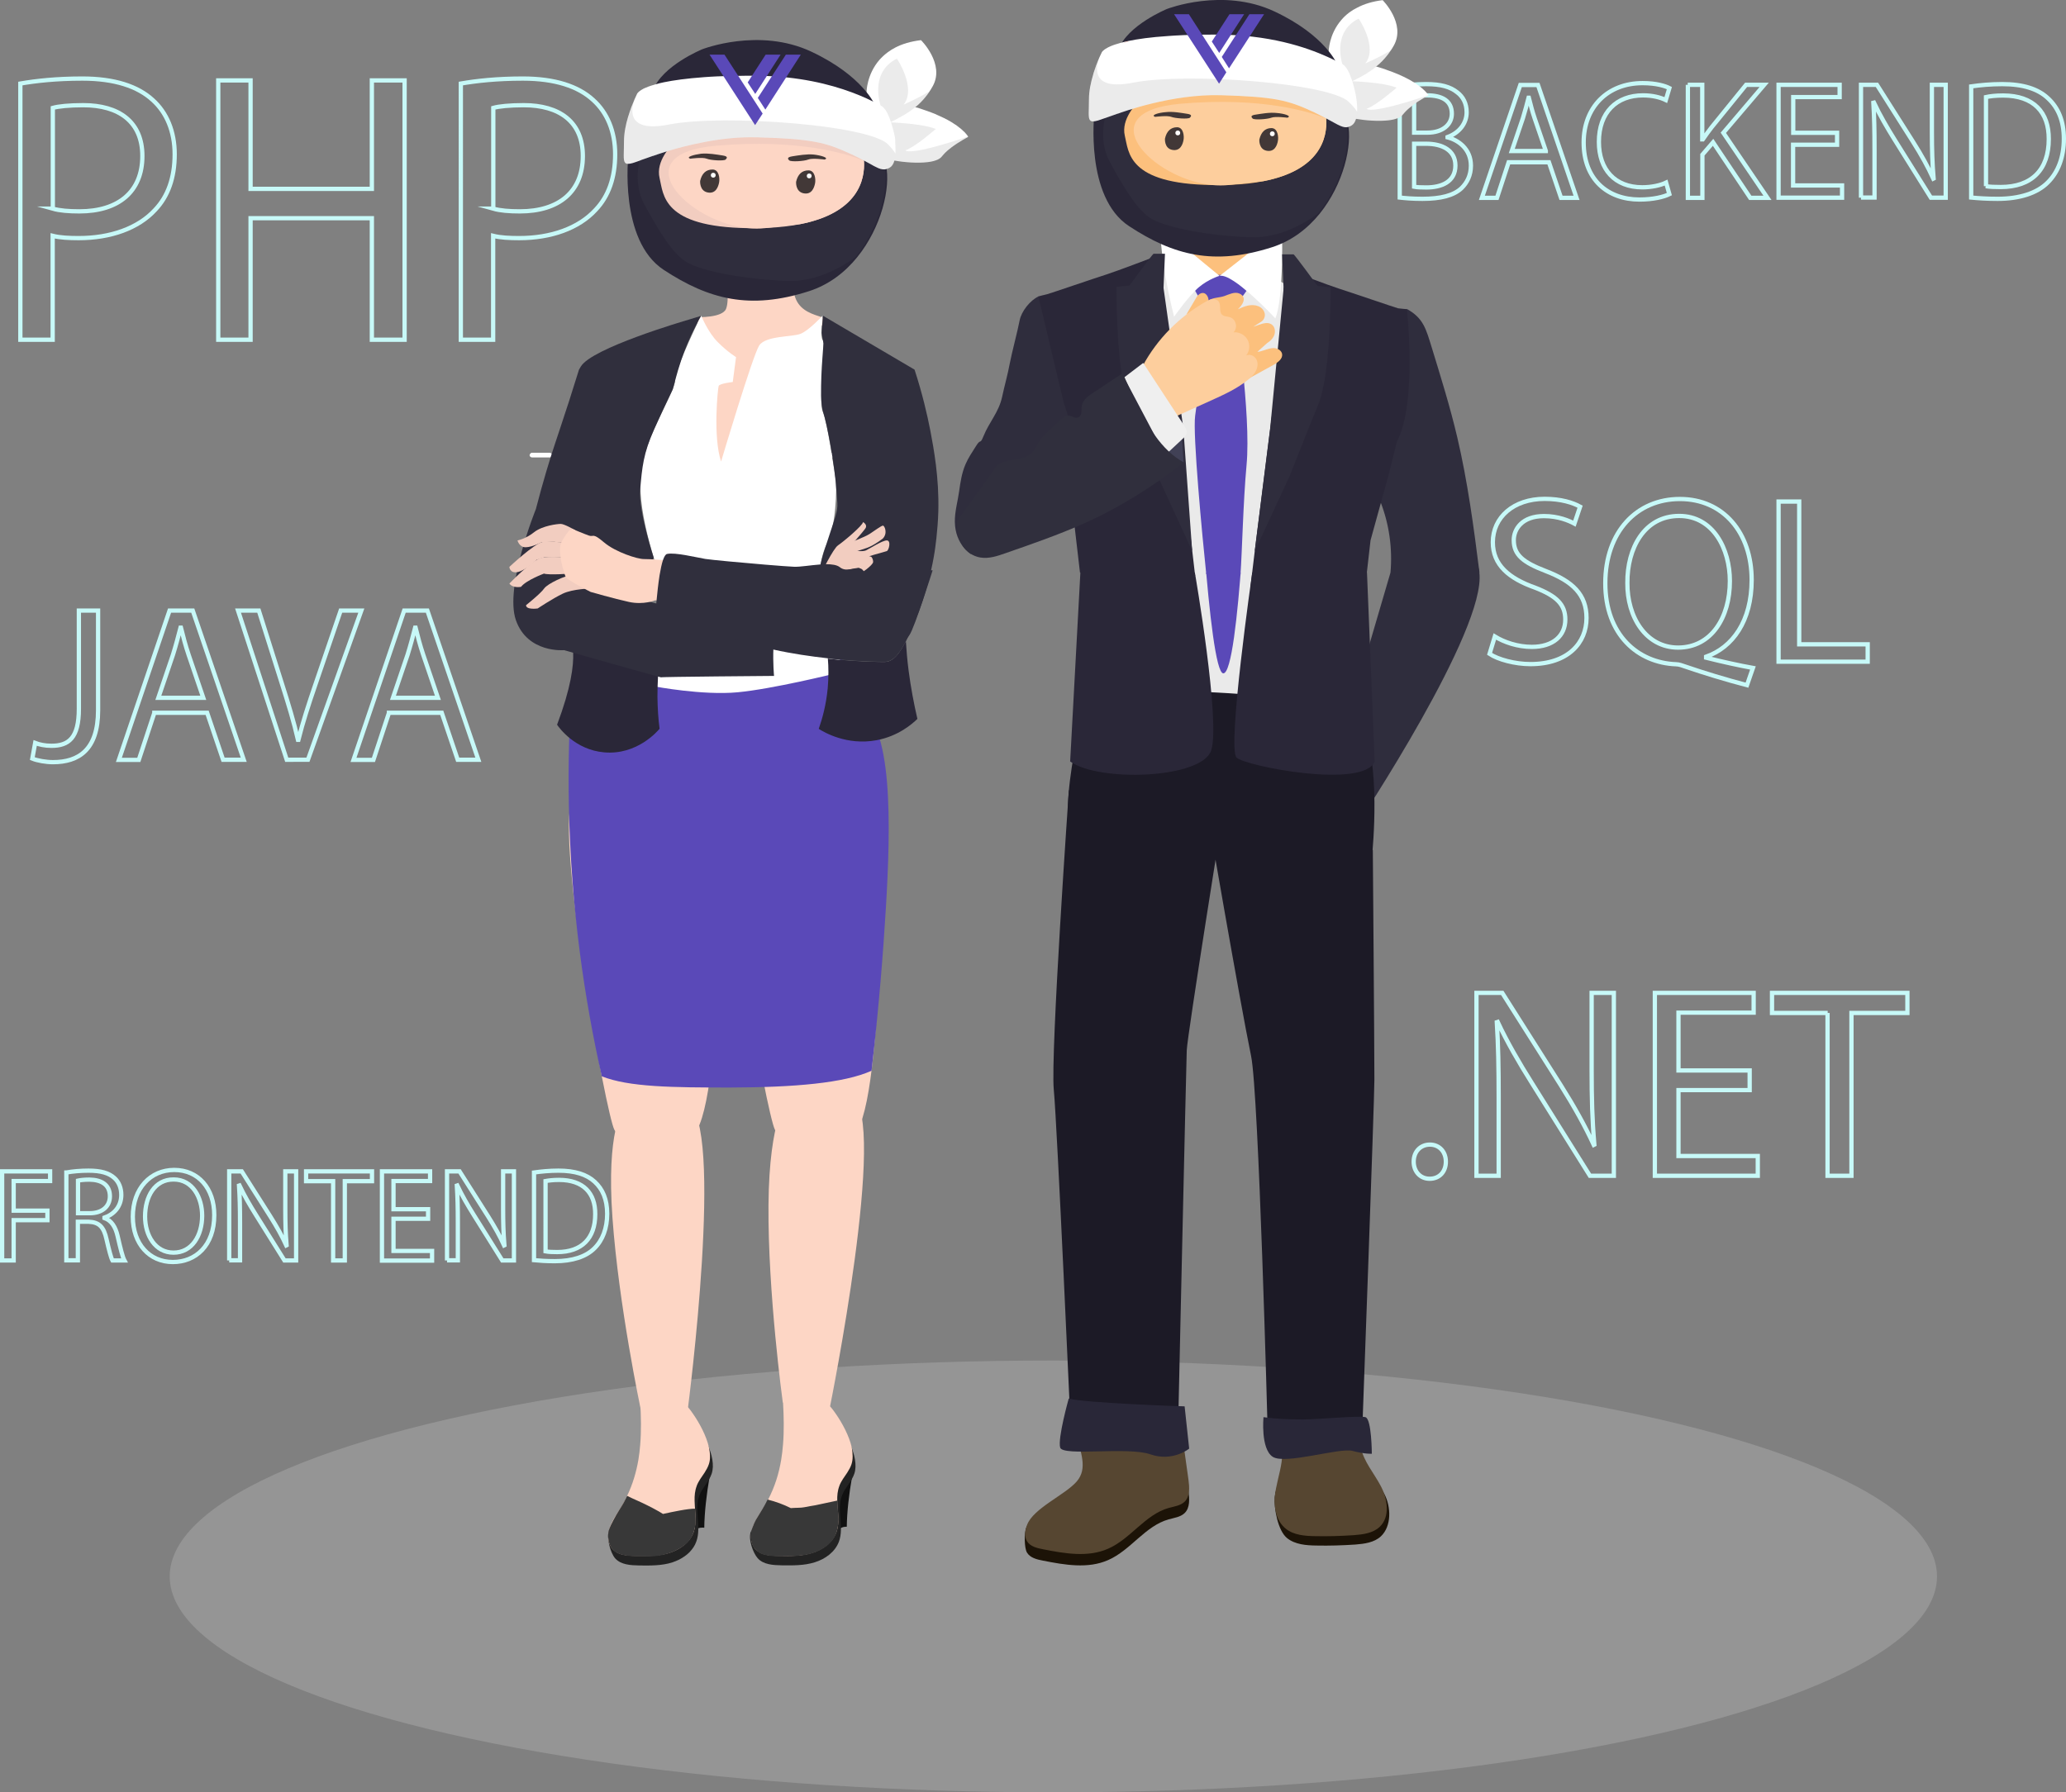 <?xml version="1.0" encoding="utf-8"?>
<!-- Generator: Adobe Illustrator 24.3.0, SVG Export Plug-In . SVG Version: 6.00 Build 0)  -->
<svg version="1.1" id="Camada_1" xmlns="http://www.w3.org/2000/svg" xmlns:xlink="http://www.w3.org/1999/xlink" x="0px" y="0px"
	 viewBox="0 0 1451.2 1259.3" style="enable-background:new 0 0 1451.2 1259.3;" xml:space="preserve">
<rect x="0" y="0" width="1451.2" height="1259.3" fill="#808080" stroke="none"/>
<style type="text/css">
	.st0{fill:#FFFFFF;}
	.st1{fill:none;stroke:#C7F9F8;stroke-width:3;stroke-miterlimit:10;}
	.st2{opacity:0.29;fill:#C9C9C9;}
	.st3{fill:#FDD6C5;}
	.st4{fill:#5A49B8;}
	.st5{fill:#2A2738;}
	.st6{fill:#302F3D;}
	.st7{fill:#F2CDC0;}
	.st8{fill:none;}
	.st9{opacity:0.1;fill:#333333;enable-background:new    ;}
	.st10{fill:#2F2D3D;}
	.st11{fill:#423837;}
	.st12{fill:#111111;}
	.st13{fill:#232323;}
	.st14{fill:#383838;}
	.st15{fill:#EAEAEA;}
	.st16{fill:#1C1A26;}
	.st17{fill:#FCC07D;}
	.st18{fill:#414156;}
	.st19{fill:#FDCE9D;}
	.st20{fill:#EFEFEF;}
	.st21{fill:#E79F8A;}
	.st22{fill:#1C1307;}
	.st23{fill:#564631;}
	.st24{fill:#292738;}
</style>
<path class="st0" d="M586.2,321.4h-12.5c-1,0-1.5-0.8-1.5-1.8s0.8-1.5,1.5-1.5h12.5c1,0,1.5,0.8,1.5,1.8
	C588,320.7,587.2,321.4,586.2,321.4z M561.3,321.4h-12.5c-1,0-1.5-0.8-1.5-1.8s0.8-1.5,1.5-1.5h12.5c1,0,1.5,0.8,1.5,1.8
	C562.9,320.7,562.1,321.4,561.3,321.4z M536.2,321.4h-12.5c-1,0-1.8-0.8-1.8-1.5s0.8-1.8,1.5-1.8l0,0h12.5c1,0,1.8,0.8,1.8,1.5
	S537,321.4,536.2,321.4L536.2,321.4z M511.2,321.4h-12.5c-1,0-1.5-0.8-1.5-1.8s0.8-1.5,1.5-1.5h12.5c1,0,1.5,0.8,1.5,1.8
	C512.7,320.7,512.2,321.4,511.2,321.4L511.2,321.4z M486.3,321.4h-12.5c-1,0-1.5-0.8-1.5-1.8s0.8-1.5,1.5-1.5h12.5
	c1,0,1.5,0.8,1.5,1.8C487.9,320.7,487.1,321.4,486.3,321.4z M461.3,321.4h-12.5c-1,0-1.5-0.8-1.5-1.8s0.8-1.5,1.5-1.5h12.5
	c1,0,1.5,0.8,1.5,1.8C462.8,320.7,462.3,321.4,461.3,321.4z M436.2,321.4h-12.5c-1,0-1.8-0.8-1.8-1.5s0.8-1.8,1.5-1.8l0,0h12.5
	c1,0,1.8,0.8,1.8,1.5S437.2,321.4,436.2,321.4L436.2,321.4z M411.3,321.4h-12.5c-1,0-1.8-0.8-1.8-1.5s0.8-1.8,1.5-1.8l0,0H411
	c1,0,1.8,0.8,1.8,1.5S412.4,321.4,411.3,321.4L411.3,321.4L411.3,321.4z M386.3,321.4h-12.5c-1,0-1.8-0.8-1.8-1.5s0.8-1.8,1.5-1.8
	l0,0H386c1,0,1.8,0.8,1.8,1.5S387.3,321.4,386.3,321.4L386.3,321.4z"/>
<path class="st0" d="M878.2,95.9v12.5c0,1-0.8,1.5-1.8,1.5s-1.5-0.8-1.5-1.5V95.9c0-1,0.8-1.5,1.8-1.5
	C877.5,94.1,878.2,94.9,878.2,95.9z M878.2,120.7v12.5c0,1-0.8,1.5-1.8,1.5s-1.5-0.8-1.5-1.5v-12.5c0-1,0.8-1.5,1.8-1.5
	C877.5,119.2,878.2,120,878.2,120.7z M878.2,145.8v12.5c0,1-0.8,1.8-1.5,1.8c-0.8,0-1.8-0.8-1.8-1.5l0,0v-12.5c0-1,0.8-1.8,1.5-1.8
	C877.2,144.3,878.2,145.1,878.2,145.8L878.2,145.8z M878.2,170.9v12.5c0,1-0.8,1.5-1.8,1.5s-1.5-0.8-1.5-1.5v-12.5
	c0-1,0.8-1.5,1.8-1.5C877.5,169.4,878.2,169.9,878.2,170.9L878.2,170.9z M878.2,195.7v12.5c0,1-0.8,1.5-1.8,1.5s-1.5-0.8-1.5-1.5
	v-12.5c0-1,0.8-1.5,1.8-1.5C877.5,194.2,878.2,195,878.2,195.7z M878.2,220.8v12.5c0,1-0.8,1.5-1.8,1.5s-1.5-0.8-1.5-1.5v-12.5
	c0-1,0.8-1.5,1.8-1.5C877.5,219.3,878.2,219.8,878.2,220.8z M878.2,245.9v12.5c0,1-0.8,1.8-1.5,1.8c-0.8,0-1.8-0.8-1.8-1.5l0,0
	v-12.5c0-1,0.8-1.8,1.5-1.8C877.2,244.4,878.2,244.9,878.2,245.9L878.2,245.9z M878.2,270.7v12.5c0,1-0.8,1.8-1.5,1.8
	c-0.8,0-1.8-0.8-1.8-1.5l0,0V271c0-1,0.8-1.8,1.5-1.8C877.2,269.2,878.2,269.7,878.2,270.7L878.2,270.7L878.2,270.7z M878.2,295.8
	v12.5c0,1-0.8,1.8-1.5,1.8c-0.8,0-1.8-0.8-1.8-1.5l0,0v-12.5c0-1,0.8-1.8,1.5-1.8C877.2,294.3,878.2,294.8,878.2,295.8L878.2,295.8z
	"/>
<path class="st1" d="M14.3,58.7c11-1.9,25.3-3.5,43.6-3.5c22.5,0,38.9,5.4,49.4,15.1c9.7,8.7,15.4,21.9,15.4,38.1
	c0,16.5-4.7,29.5-13.6,38.9c-12,13.2-31.6,20-53.8,20c-6.8,0-13.1-0.3-18.3-1.6v73H14.3V58.7z M37,146.6c5,1.4,11.2,1.9,18.8,1.9
	c27.4,0,44.2-13.8,44.2-38.9c0-24.1-16.5-35.7-41.5-35.7c-9.9,0-17.5,0.8-21.4,1.9V146.6z"/>
<path class="st1" d="M176,56.5v76.2h85.2V56.5h23v182.2h-23v-85.4H176v85.4h-22.7V56.5H176z"/>
<path class="st1" d="M323.7,58.7c11-1.9,25.3-3.5,43.6-3.5c22.5,0,38.9,5.4,49.4,15.1c9.7,8.7,15.4,21.9,15.4,38.1
	c0,16.5-4.7,29.5-13.6,38.9c-12,13.2-31.6,20-53.8,20c-6.8,0-13.1-0.3-18.3-1.6v73h-22.7V58.7z M346.4,146.6
	c5,1.4,11.2,1.9,18.8,1.9c27.4,0,44.2-13.8,44.2-38.9c0-24.1-16.5-35.7-41.5-35.7c-9.9,0-17.5,0.8-21.4,1.9V146.6z"/>
<path class="st1" d="M1.5,823h33.7v6.8H9.6v20.8h23.7v6.7H9.6v28.3H1.5V823z"/>
<path class="st1" d="M46.7,823.8c4.1-0.8,9.9-1.3,15.5-1.3c8.6,0,14.2,1.6,18.1,5.1c3.2,2.8,4.9,7.1,4.9,11.9
	c0,8.3-5.2,13.7-11.8,16v0.3c4.8,1.7,7.7,6.1,9.2,12.6c2,8.7,3.5,14.8,4.8,17.2h-8.4c-1-1.8-2.4-7.2-4.2-15
	c-1.9-8.6-5.2-11.9-12.5-12.2h-7.6v27.1h-8.1V823.8z M54.8,852.4h8.3c8.6,0,14.1-4.7,14.1-11.9c0-8.1-5.9-11.6-14.4-11.7
	c-3.9,0-6.7,0.4-8,0.7V852.4z"/>
<path class="st1" d="M150.5,853.7c0,21.5-13.1,33-29.1,33c-16.5,0-28.1-12.8-28.1-31.8c0-19.9,12.4-32.9,29.1-32.9
	C139.4,822,150.5,835.1,150.5,853.7z M101.9,854.7c0,13.4,7.2,25.4,20,25.4c12.8,0,20.1-11.8,20.1-26c0-12.4-6.5-25.4-20-25.4
	C108.6,828.6,101.9,840.9,101.9,854.7z"/>
<path class="st1" d="M161,885.6V823h8.8l20.1,31.7c4.6,7.3,8.3,13.9,11.2,20.3l0.2-0.1c-0.7-8.4-0.9-16-0.9-25.7V823h7.6v62.6h-8.2
	l-19.9-31.8c-4.4-7-8.5-14.1-11.7-20.9l-0.3,0.1c0.5,7.9,0.7,15.4,0.7,25.8v26.7H161z"/>
<path class="st1" d="M234,829.9h-19V823h46.3v6.9h-19.1v55.7H234V829.9z"/>
<path class="st1" d="M300.7,856.3h-24.3v22.6h27.1v6.8h-35.2V823h33.8v6.8h-25.7v19.8h24.3V856.3z"/>
<path class="st1" d="M314,885.6V823h8.8l20.1,31.7c4.6,7.3,8.3,13.9,11.2,20.3l0.2-0.1c-0.7-8.4-0.9-16-0.9-25.7V823h7.6v62.6h-8.2
	l-19.9-31.8c-4.4-7-8.5-14.1-11.7-20.9l-0.3,0.1c0.5,7.9,0.7,15.4,0.7,25.8v26.7H314z"/>
<path class="st1" d="M375.1,823.8c4.9-0.7,10.8-1.3,17.2-1.3c11.6,0,19.9,2.7,25.4,7.8c5.6,5.1,8.8,12.4,8.8,22.5
	c0,10.2-3.2,18.6-9,24.3c-5.9,5.9-15.5,9-27.7,9c-5.8,0-10.6-0.3-14.7-0.7V823.8z M383.2,879.2c2,0.4,5,0.5,8.2,0.5
	c17.3,0,26.7-9.7,26.7-26.6c0.1-14.8-8.3-24.1-25.4-24.1c-4.2,0-7.3,0.4-9.5,0.8V879.2z"/>
<path class="st1" d="M55.4,429h13.5v70.1c0,27.8-13.7,36.4-31.7,36.4c-5,0-11-1.1-14.5-2.5l2-11c2.8,1.1,6.8,2,11.4,2
	c12.1,0,19.3-5.4,19.3-26V429z"/>
<path class="st1" d="M108.4,500.9l-10.9,33h-14L119.1,429h16.3l35.8,104.8h-14.5l-11.2-33H108.4z M142.8,490.3l-10.3-30.2
	c-2.3-6.8-3.9-13.1-5.4-19.1h-0.3c-1.6,6.2-3.3,12.6-5.3,19l-10.3,30.3H142.8z"/>
<path class="st1" d="M201.4,533.8L167.2,429h14.6l16.3,51.6c4.5,14.1,8.4,26.9,11.2,39.2h0.3c3-12.1,7.3-25.3,12-39l17.7-51.8h14.5
	l-37.5,104.8H201.4z"/>
<path class="st1" d="M273.2,500.9l-10.9,33h-14L283.9,429h16.3L336,533.8h-14.5l-11.2-33H273.2z M307.6,490.3l-10.3-30.2
	c-2.3-6.8-3.9-13.1-5.4-19.1h-0.3c-1.6,6.2-3.3,12.6-5.3,19L276,490.3H307.6z"/>
<path class="st1" d="M983.1,60.7c4.5-0.9,11.5-1.6,18.7-1.6c10.2,0,16.8,1.8,21.8,5.8c4.1,3.1,6.6,7.8,6.6,14
	c0,7.7-5.1,14.4-13.4,17.4v0.2c7.5,1.9,16.4,8.1,16.4,19.9c0,6.8-2.7,12-6.7,15.9c-5.5,5.1-14.5,7.4-27.4,7.4
	c-7.1,0-12.5-0.5-15.9-0.9V60.7z M993.3,93.2h9.3c10.8,0,17.2-5.7,17.2-13.3c0-9.3-7.1-12.9-17.4-12.9c-4.7,0-7.4,0.4-9.1,0.7V93.2z
	 M993.3,131.2c2,0.4,4.9,0.5,8.6,0.5c10.6,0,20.4-3.9,20.4-15.4c0-10.8-9.3-15.3-20.5-15.3h-8.5V131.2z"/>
<path class="st1" d="M1059.7,114l-8.2,25h-10.6l27-79.3h12.4l27.1,79.3h-10.9l-8.5-25H1059.7z M1085.8,106l-7.8-22.8
	c-1.8-5.2-2.9-9.9-4.1-14.5h-0.2c-1.2,4.7-2.5,9.5-4,14.4l-7.8,23H1085.8z"/>
<path class="st1" d="M1172.6,136.4c-3.8,1.9-11.3,3.8-21,3.8c-22.4,0-39.2-14.1-39.2-40.1c0-24.8,16.8-41.7,41.4-41.7
	c9.9,0,16.1,2.1,18.8,3.5l-2.5,8.4c-3.9-1.9-9.4-3.3-16-3.3c-18.6,0-31,11.9-31,32.7c0,19.4,11.2,31.9,30.5,31.9
	c6.2,0,12.6-1.3,16.7-3.3L1172.6,136.4z"/>
<path class="st1" d="M1185.5,59.6h10.2v38.3h0.4c2.1-3.1,4.2-5.9,6.2-8.5l24.2-29.8h12.7l-28.7,33.7l31,45.7h-12.1l-26.1-39
	l-7.5,8.7v30.3h-10.2V59.6z"/>
<path class="st1" d="M1290.3,101.7h-30.8v28.6h34.4v8.6h-44.6V59.6h42.9v8.6h-32.6v25.1h30.8V101.7z"/>
<path class="st1" d="M1307.2,138.9V59.6h11.2l25.4,40.1c5.9,9.3,10.5,17.7,14.2,25.8l0.2-0.1c-0.9-10.6-1.2-20.2-1.2-32.6V59.6h9.7
	v79.3h-10.4l-25.2-40.3c-5.5-8.8-10.8-17.9-14.8-26.5l-0.4,0.1c0.6,10,0.8,19.5,0.8,32.7v33.9H1307.2z"/>
<path class="st1" d="M1384.6,60.7c6.2-0.9,13.7-1.6,21.8-1.6c14.7,0,25.2,3.4,32.1,9.9c7.1,6.5,11.2,15.7,11.2,28.5
	c0,12.9-4,23.5-11.4,30.8c-7.4,7.4-19.7,11.4-35.1,11.4c-7.3,0-13.4-0.4-18.6-0.9V60.7z M1394.9,130.8c2.6,0.5,6.4,0.6,10.4,0.6
	c21.9,0,33.8-12.2,33.8-33.7c0.1-18.7-10.5-30.6-32.1-30.6c-5.3,0-9.3,0.5-12,1.1V130.8z"/>
<path class="st1" d="M1050,447.2c6.5,4,16,7.3,26,7.3c14.9,0,23.5-7.8,23.5-19.2c0-10.5-6-16.5-21.2-22.4
	c-18.4-6.5-29.7-16-29.7-31.9c0-17.5,14.5-30.5,36.4-30.5c11.5,0,19.9,2.7,24.9,5.5l-4,11.9c-3.7-2-11.2-5.3-21.4-5.3
	c-15.4,0-21.2,9.2-21.2,16.9c0,10.5,6.8,15.7,22.4,21.7c19,7.3,28.7,16.5,28.7,33c0,17.4-12.9,32.4-39.4,32.4
	c-10.8,0-22.7-3.2-28.7-7.2L1050,447.2z"/>
<path class="st1" d="M1227.1,481.4c-15.2-4-30-8.5-43.1-13c-2.3-0.8-4.7-1.7-6.8-1.7c-26.7-1-49.6-20.7-49.6-56.9
	c0-36.1,22-59.2,52.4-59.2c30.5,0,50.4,23.7,50.4,56.9c0,28.9-13.4,47.4-32,53.9v0.7c11.2,2.8,23.4,5.5,32.9,7.2L1227.1,481.4z
	 M1215.1,408.2c0-22.5-11.7-45.7-35.6-45.7c-24.5,0-36.6,22.7-36.4,47.1c-0.2,23.9,13,45.4,35.7,45.4
	C1202.1,454.9,1215.1,433.9,1215.1,408.2z"/>
<path class="st1" d="M1249.3,352.4h14.5v100.3h48.1v12.2h-62.6V352.4z"/>
<path class="st1" d="M993,816.2c0-7.1,4.8-12,11.4-12s11.2,5,11.2,12c0,6.9-4.4,12-11.4,12C997.6,828.2,993,823.1,993,816.2z"/>
<path class="st1" d="M1037.1,826.1V697.6h18.1l41.2,65c9.5,15.1,17,28.6,23.1,41.8l0.4-0.2c-1.5-17.2-1.9-32.8-1.9-52.8v-53.8h15.6
	v128.5h-16.8l-40.8-65.2c-9-14.3-17.5-29-24-42.9l-0.6,0.2c1,16.2,1.3,31.6,1.3,53v54.9H1037.1z"/>
<path class="st1" d="M1229,765.9h-50v46.3h55.7v13.9h-72.3V697.6h69.4v13.9h-52.8v40.6h50V765.9z"/>
<path class="st1" d="M1283.8,711.7h-39.1v-14.1h95.1v14.1h-39.3v114.4h-16.8V711.7z"/>
<ellipse class="st2" cx="739.9" cy="1107.6" rx="620.7" ry="151.7"/>
<g>
	<path class="st3" d="M506.4,551.4c0,0,3.2,206.9-16.8,242.5s-52.1,10.7-58,0c-5.9-10.7-40.8-202.9-29.9-232.6
		S479.1,522.5,506.4,551.4z"/>
	<path class="st3" d="M619.2,551.4c0,0,3.2,206.9-16.8,242.5s-52.1,10.7-58,0S503.6,591,514.5,561.3
		C525.5,531.6,591.9,522.5,619.2,551.4z"/>
	<path class="st3" d="M553.1,771.5c0,0-12.8,13.4-13.3,75.1s10,138.4,10,138.4s18.2,28.8,33.2,3.4c0,0,41.1-203.2,15.5-218
		C572.9,755.5,553.1,771.5,553.1,771.5z"/>
	<path class="st4" d="M401.7,480.9c-1.9,26.8-2.7,55.5-2.1,85.9c1.5,71.9,11,135.6,23.1,189.4c18.8,7.6,49.9,7.9,90,7.9
		c45.1-0.1,80.3-3.1,99.5-11.8c5.2-44.9,8.2-83.4,10-113.4c3.6-59.5,5.3-131.5-20-142.8c-4.4-2-25.8-9.2-25.8-9.2l0,0l-128.6,12.6
		L401.7,480.9z"/>
	<g>
		<polygon class="st4" points="599.8,512 441.9,512 441.9,475.7 461.1,464 466.3,460.8 581.5,463.2 591.7,463.4 		"/>
		<path class="st3" d="M510,193.7c0,0,2.6,16.9,0,23.3c-2.6,6.4-19.8,5.8-19.8,5.8l-0.6,99.7l24.5,10.5l47.8-50.1l14-54.8
			c0,0,11.7,4.8,7.6-1.7s-30.3-2.3-25.7-32.6C562.4,163.4,510,193.7,510,193.7z"/>
		<path class="st0" d="M492.5,221.7c0,0,4.7,11.7,11.7,18.7s12.8,10.5,12.8,10.5l-2.3,17.5c0,0-9.3,1-9.9,2.8
			c-0.6,1.8-4.1,35.6,1.7,53.1c0,0,22.2-74.6,26.8-81.6c4.7-7,23.3-5.8,29.1-8.2c5.8-2.3,15.5-12.8,15.5-12.8s-2,15.7,0,17.2
			s-3.2,43.1,0,50.3s7.8,39.8,9,46.8s0,35-5.8,45.5s-7,31.5-5.8,40.8s17.5,40.8,16.3,51.3s-1-0.2-5.7-0.2c0,0-43.3,10.7-67.8,13
			s-58.2-4.1-58.2-4.1s12.7-53,5.7-71.7s-21-61.8-14-87.4s22.7-48.4,22.7-56.5C474.3,258.6,492.5,221.7,492.5,221.7z"/>
		<path class="st5" d="M463.1,464.8c-0.8,7.4-1.3,15.7-1.3,24.7c0.1,8.2,0.6,15.7,1.5,22.5c-1.2,1.5-15.8,18.7-39,16.6
			c-20.4-1.8-31.5-17.2-33-19.4c9.8-26.1,11.7-41.4,11.3-50.8c0-1-0.2-3,1-4.7C409.6,445.1,438.2,454.6,463.1,464.8z"/>
		<path class="st6" d="M483.7,224.6c-3.8,1.1-68,20-75.7,32.9c-0.7,1.1-1.3,2.2-1.3,2.2c-1.6,5.1-4,12.8-7,22.2
			c-4.8,14.8-7.6,23-10,30.3c-3.5,10.5-8.2,25.8-13.3,45.5c0,0-22.2,54.8-14,78.1c8.2,23.3,33.8,21,33.8,21s68.7,19.5,68.2,19.1
			c-0.5-0.4,79.3-1,79.3-1s-3.5-37.3,7-44.3c0,0-46.1,0.6-55.4,0.6S444,419.5,444,419.5l15.2-27.6c0,0-10.8-32.9-9.5-48.1
			s2.2-25.4,9.9-42.4c7.7-17.1,13-27.9,13-27.9l0,0c0,0,2.9-11.6,6-20.8c5.6-16.6,13.9-30.8,13.9-30.8l0,0L483.7,224.6z"/>
		<path class="st5" d="M644.4,505.1c-3.8,3.7-13.6,12.2-28.8,15c-20.8,3.8-36.7-5.6-40.5-8c2.6-7.4,5.2-17,6.3-28.5
			c0.7-7.9,0.6-15,0.1-20.9c2.8,0.4,5.7,0.7,8.4,0.9c0.5,0,1.1,0.1,1.6,0.1h0.1c14.8,1.2,26,1.4,29.7,1.4c0.9,0,1.8-0.2,2.6-0.4
			c5.8-1.7,9.5-8.9,12.4-14.2c0.4,6.5,1,13.4,1.9,20.5C639.8,483.3,642,494.7,644.4,505.1z"/>
		<path class="st6" d="M659.1,359.1c-0.4,14.2-2.3,26.6-2.6,28.6c-0.3,1.8-1,6.5-2.5,13c-4.7,21.1-11.8,37.9-17.6,49.6
			c-2.9,5.2-6.6,12.5-12.4,14.2c-0.8,0.2-1.7,0.4-2.6,0.4c-3.7,0-14.9-0.2-29.7-1.4h-0.1c-0.5,0-1.1-0.1-1.6-0.1
			c-2.7-0.2-5.6-0.5-8.4-0.9c0,0,0-0.1,0-0.1c-6.2-17.5-10.2-40.5-5.2-65.8c0-0.1,0-0.1,0-0.2c0.5-2.5,1.2-4.9,1.9-7.3
			c0-0.1,0.1-0.2,0.1-0.3c0.3-1.1,0.7-2.1,1-3.1c0,0,0,0,0-0.1c2.9-9,4.9-14.9,6.3-19.2c3.5-11,2.5-10.6,1.8-21.9
			c-1-16.1-6.2-45.6-9.4-55.3c-0.3-1-0.6-2.4-0.8-4.1c-0.1-0.5-0.1-1-0.2-1.5c-1.3-13.9,1.3-41.4,1.4-42.3L578,239l-0.9-5.1l0.4-5.1
			l0.4-5.7l0.1-1.2v-0.1c21.5,12.6,42.9,25.3,64.4,37.9c5.5,16.9,8.9,31.6,11.1,42.9C655.9,315.3,659.7,335.7,659.1,359.1z"/>
		<path class="st7" d="M595.7,385.5c0,0,10.5-11.7,12.2-14.3s-1.7-4.4-1.7-4.4c0,2.3-14,14-17.5,16.3s-12.2,20.4-12.2,20.4l27.2-4.5
			c0,0-1.4,4.9-0.3,4.5c1.1-0.4,9.9-6.4,9.9-8.7s-1.2-3.5-1.2-3.5L595.7,385.5z"/>
		<path class="st7" d="M596.1,381.6c0,0,11.3-4.2,14.8-6.5s8.2-5.8,9.3-5.8s3.5,5.2,0,9c0,0-5.9,4.7-11.1,6.6
			c-5.2,1.9-14.5,4.2-14.5,5.4L596.1,381.6z"/>
		<path class="st7" d="M599.2,386.7c0,0,6.5,1.2,9.1,0s11.4-7,14.6-7c3.2,0,1.5,6.9,0,7.5s-15.5,4.1-16.7,5.3s-8.4,3.8-8.4,3.8
			l-3.2-0.7L599.2,386.7z"/>
		<path class="st7" d="M415,413.5c0,0-12.6,0.2-19.7,3.6s-17.6,10.4-17.6,10.4s-8.2,1.2-8.2-2.3c0,0,10.3-8.2,12.7-11.7
			c2.4-3.5,15.3-9.3,18.8-9.3L415,413.5z"/>
		<path class="st7" d="M401,403c0,0-15.7,1.2-18.9,0c0,0-12.6,4.7-16.1,9.3c0,0-5.8,1.2-8.2-2.3c0,0,15.2-15.8,21.6-17.8
			s22.3,0,22.3,0L401,403z"/>
		<path class="st7" d="M401.7,382c0,0-14.8-2.3-20.6-1.2s-23.3,17.5-23.3,17.5s0.2,4.8,5.9,3.6c5.7-1.2,13.2-8.6,13.2-8.6l5.4-1.7
			h12.9L401.7,382z"/>
		<path class="st7" d="M403.3,372.1c0,0-7-4-9.4-4s-12.8,1.2-18.7,5.8c-5.8,4.7-11.7,5.8-11.7,5.8s1.2,4.9,5.8,4.8
			c4.7-0.1,11.1-3.5,11.1-3.5s8.5-0.5,9.2-0.3s7.1,0.7,7.1,0.7l13.4,1.8l-6.3-10.9L403.3,372.1z"/>
		<path class="st3" d="M460.4,421.7c0,0-8.2,3.5-18.7,1.2s-26.8-7-26.8-7s-16.3-8.2-17.5-10.5s-3.5-11.7-3.5-12.8s-1.2-7,0-10.5
			s5.8-9.3,5.8-9.3l2.3-1.2c0,0,8.2,3.5,11.7,4.7s2.3-2.3,10.5,4.7s23.8,11.9,28.2,11.8s17.2,1,17.2,1l-4.7,28h-4.5V421.7z"/>
		<path class="st6" d="M655.1,400.7c0,0-12.8,40.8-16.3,45.5c-0.8,1-1.6,2.5-2.5,4.1c-2.9,5.2-6.6,12.5-12.4,14.2
			c-0.8,0.2-1.7,0.4-2.6,0.4c-3.7,0-14.9-0.2-29.7-1.4h-0.1c-0.5,0-1.1-0.1-1.6-0.1c-2.7-0.2-5.6-0.5-8.4-0.9c-0.1,0-0.1,0-0.2,0
			c-11.7-1.3-24.9-3.2-38-6.1c-9.1-2-18.3-4.5-26.8-7.6c-1.2-0.4-2.4-0.9-3.6-1.3c-23.5-9.1-37.1-12.6-44.6-13.9c-5.9-1-8-0.7-8-0.7
			s0.2-3.7,0.7-8.9c0.1-0.7,0.1-1.4,0.2-2.2c0.5-5.4,1.2-11.8,2.1-17.6c0.7-4.2,1.5-8,2.4-10.7c0.9-2.5,1.8-4.1,2.9-4.3
			c5.8-1.2,19.8,2.3,26.8,3.5c4.4,0.7,25.2,2.6,41.8,4c9.6,0.8,17.7,1.4,20.5,1.5c4.2,0.2,11.6-1.1,18.4-1.6h0.3
			c1.3-0.1,2.6-0.1,3.8-0.2c4.1,0,7.7,0.5,9.7,2.1c4.6,3.7,10,0,13.8,0.7c1,0.2,1.8,0.6,2.6,1.6c0.2,0.3,0.4,0.5,0.6,0.7
			c3.2,3.2,5.4-2.9,8.7-0.7l38.3-0.1H655.1z"/>
		<g>
			<g>
				<path class="st0" d="M679.9,96.3c0,0-5.9,3-11.5,7.2c-0.8,0.6-1.7,1.3-2.5,2c-0.2,0.2-0.5,0.4-0.7,0.6c-0.9,0.8-1.7,1.6-2.4,2.4
					c-0.5,0.5-0.9,1-1.3,1.5c-0.7,0.9-1.7,1.6-3,2.2c-1.8,0.8-4.2,1.4-6.8,1.7c-7.4,0.9-17,0.1-23.4-1.1c-0.4-0.1-0.8-0.1-1.1-0.2
					s-0.5-0.1-0.8-0.2c-0.4-0.1-0.8-0.2-1.2-0.3c-0.5-0.1-0.9-0.2-1.4-0.3c-0.3-0.1-0.5-0.2-0.7-0.2c-0.1,0-0.2-0.1-0.3-0.1
					s-0.2-0.1-0.3-0.1s-0.2-0.1-0.3-0.1c-0.2-0.1-0.4-0.2-0.5-0.2c0,0-0.1,0-0.1-0.1l0,0c-0.1,0-0.1-0.1-0.2-0.1
					c-0.7-0.5-1.2-1.6-1.7-3.2c-0.1-0.2-0.1-0.4-0.2-0.7c0,0,0,0,0-0.1c-0.8-2.5-1.4-5.9-1.8-9.5v-0.1c-0.1-0.7-0.2-1.4-0.3-2.2
					c0-0.4-0.1-0.8-0.1-1.2c-0.1-0.5-0.1-1.1-0.2-1.6c0-0.4-0.1-0.8-0.1-1.2c0-0.5-0.1-0.9-0.1-1.4c0-0.3-0.1-0.6-0.1-0.9
					c0-0.4-0.1-0.8-0.1-1.2c-0.1-1.7-0.2-3.3-0.3-4.7c-0.2-2.9-0.3-4.8-0.3-4.8l2.7-0.3l2.6-0.3l0.8-0.1l2.7-0.3l2.1-0.2l3.6-0.4
					l2.4-0.2l9.9-1c0,0,0.2,0,0.4,0.1l0,0c0.2,0.1,0.5,0.1,0.9,0.2c0.7,0.2,1.8,0.5,3.1,1c1,0.3,2.2,0.7,3.5,1.2
					c0.6,0.2,1.2,0.4,1.7,0.6s0.9,0.3,1.4,0.5c0.2,0.1,0.5,0.2,0.7,0.3c0.5,0.2,1.1,0.4,1.6,0.6c0.7,0.3,1.3,0.6,2,0.9
					s1.3,0.6,2,0.9c3.6,1.6,7.3,3.5,10.6,5.8c0.2,0.1,0.4,0.3,0.7,0.4c0.3,0.2,0.6,0.4,0.9,0.7c0.3,0.2,0.6,0.4,0.9,0.7
					c0.3,0.2,0.6,0.5,0.9,0.7c0.3,0.2,0.6,0.5,0.9,0.7c0.6,0.5,1.1,1,1.6,1.5c0.3,0.2,0.5,0.5,0.8,0.7c0.2,0.3,0.5,0.5,0.7,0.8
					s0.5,0.5,0.7,0.8s0.4,0.5,0.6,0.8c0.2,0.2,0.3,0.4,0.5,0.7C679.9,96.2,679.9,96.2,679.9,96.3z"/>
				<path class="st8" d="M679.9,96.3c0,0-5.9,3-11.5,7.2c-0.8,0.6-1.7,1.3-2.5,2c-0.2,0.2-0.5,0.4-0.7,0.6c-0.9,0.8-1.7,1.6-2.4,2.4
					c-0.5,0.5-0.9,1-1.3,1.5c-0.7,0.9-1.7,1.6-3,2.2c-1.8,0.8-4.2,1.4-6.8,1.7c-7.4,0.9-17,0.1-23.4-1.1c-0.4-0.1-0.8-0.1-1.1-0.2
					s-0.5-0.1-0.8-0.2c-0.4-0.1-0.8-0.2-1.2-0.3c-0.5-0.1-0.9-0.2-1.4-0.3c-0.3-0.1-0.5-0.2-0.7-0.2c-0.1,0-0.2-0.1-0.3-0.1
					s-0.2-0.1-0.3-0.1s-0.2-0.1-0.3-0.1c-0.2-0.1-0.4-0.2-0.5-0.2c0,0-0.1,0-0.1-0.1l0,0c-0.1,0-0.1-0.1-0.2-0.1
					c-0.7-0.5-1.2-1.6-1.7-3.2c-0.1-0.2-0.1-0.4-0.2-0.7c0,0,0,0,0-0.1c-0.8-2.5-1.4-5.9-1.8-9.5v-0.1c-0.1-0.7-0.2-1.4-0.3-2.2
					c0-0.4-0.1-0.8-0.1-1.2c-0.1-0.5-0.1-1.1-0.2-1.6c0-0.4-0.1-0.8-0.1-1.2c0-0.5-0.1-0.9-0.1-1.4c0-0.3-0.1-0.6-0.1-0.9
					c0-0.4-0.1-0.8-0.1-1.2c-0.1-1.7-0.2-3.3-0.3-4.7c-0.2-2.9-0.3-4.8-0.3-4.8l2.7-0.3l2.6-0.3l0.8-0.1l2.7-0.3l2.1-0.2l3.6-0.4
					l2.4-0.2l9.9-1c0,0,0.2,0,0.4,0.1l0,0c0.2,0.1,0.5,0.1,0.9,0.2c0.7,0.2,1.8,0.5,3.1,1c1,0.3,2.2,0.7,3.5,1.2
					c0.6,0.2,1.2,0.4,1.7,0.6s0.9,0.4,1.4,0.5c0.2,0.1,0.5,0.2,0.7,0.3c0.5,0.2,1,0.4,1.6,0.6c0.7,0.3,1.3,0.6,2,0.9s1.3,0.6,2,0.9
					c3.6,1.6,7.3,3.5,10.6,5.8c0.2,0.1,0.4,0.3,0.7,0.4c0.3,0.2,0.6,0.4,0.9,0.7c0.3,0.2,0.6,0.4,0.9,0.7c0.3,0.2,0.6,0.5,0.9,0.7
					c0.3,0.2,0.6,0.5,0.9,0.7c0.6,0.5,1.1,1,1.6,1.5c0.3,0.2,0.5,0.5,0.8,0.7c0.2,0.3,0.5,0.5,0.7,0.8s0.5,0.5,0.7,0.8
					s0.4,0.5,0.6,0.8c0.2,0.2,0.3,0.4,0.5,0.7C679.9,96.2,679.9,96.2,679.9,96.3z"/>
				<path class="st0" d="M655.2,60.5c-0.8,1.4-1.6,2.8-2.5,4.1c-0.2,0.4-0.5,0.7-0.7,1c-0.3,0.5-0.7,0.9-1,1.4c0,0,0,0-0.1,0.1
					c-2.5,3.3-5.3,6.1-8.3,8.5l0,0c-2.4,1.9-4.9,3.6-7.6,5.2c-0.3,0.2-0.7,0.4-1.1,0.6c-2.7,1.6-5.5,3-8.5,4.5
					c-2.3,1.1-4.7,2.2-7.2,3.4c-0.6,0.3-1.1,0.5-1.6,0.6c-0.8,0.3-1.6,0.4-2.2,0.5c-0.5,0-0.9,0-1.3-0.1c-0.2,0-0.5-0.1-0.7-0.1
					c-0.1,0-0.2-0.1-0.3-0.1c-0.3-0.1-0.6-0.3-0.9-0.4c-0.2-0.1-0.3-0.2-0.5-0.4c-4.2-3.4-3.5-14.2-2.7-20.4
					c0.4-2.7,0.7-4.5,0.7-4.5s0.1-12,9-22.3c1.6-1.8,3.4-3.5,5.5-5.1c0.1-0.1,0.3-0.2,0.4-0.3c1.6-1.2,3.4-2.3,5.3-3.3
					c4.8-2.5,10.7-4.3,18-5.2C647.1,28.3,663.8,45,655.2,60.5z"/>
				<path class="st8" d="M655.2,60.5c-0.7,1.3-1.4,2.4-2.2,3.6c-0.1,0.2-0.2,0.3-0.3,0.5c-0.2,0.4-0.5,0.7-0.7,1
					c-0.3,0.5-0.7,0.9-1,1.4c0,0,0,0-0.1,0.1c-2.5,3.3-5.3,6.1-8.3,8.5l0,0c-2.4,1.9-4.9,3.6-7.6,5.2c-0.3,0.2-0.7,0.4-1.1,0.6
					c-2.7,1.6-5.5,3-8.5,4.5c-2.3,1.1-4.7,2.2-7.2,3.4c-0.6,0.3-1.1,0.5-1.6,0.6c-0.8,0.3-1.6,0.4-2.2,0.5c-0.5,0-0.9,0-1.3-0.1
					c-0.2,0-0.5-0.1-0.7-0.1c-0.1,0-0.2-0.1-0.3-0.1c-0.3-0.1-0.6-0.3-0.9-0.4c-0.2-0.1-0.3-0.2-0.5-0.4c-1.2-0.9-1.9-2.4-2.4-4.2
					c-1.4-4.8-0.8-11.7-0.2-16.2c0.4-2.7,0.7-4.5,0.7-4.5s0.1-12,9-22.3c1.6-1.8,3.4-3.5,5.5-5.1c0.1-0.1,0.3-0.2,0.4-0.3
					c1.6-1.2,3.4-2.3,5.3-3.3c4.8-2.5,10.7-4.3,18-5.2C647.1,28.3,663.8,45,655.2,60.5z"/>
				<path class="st9" d="M634.7,73.5c0,0,10-4.3,18.3-9.4c-0.1,0.2-0.2,0.3-0.3,0.5c-0.2,0.4-0.5,0.7-0.7,1c-0.3,0.5-0.7,0.9-1,1.4
					c0,0,0,0-0.1,0.1c-2.5,3.3-5.3,6.1-8.3,8.5l0,0c-2.4,1.9-4.9,3.6-7.6,5.2c-0.3,0.2-0.7,0.4-1.1,0.6c-2.7,1.6-5.5,3-8.5,4.5
					c-2.3,1.1-4.7,2.2-7.2,3.4c-0.6,0.3-1.1,0.5-1.6,0.6c-0.8,0.3-1.6,0.4-2.2,0.5c-0.5,0-0.9,0-1.3-0.1c-0.2,0-0.5-0.1-0.7-0.1
					c-0.1,0-0.2-0.1-0.3-0.1c-0.3-0.1-0.6-0.3-0.9-0.4c-0.2-0.1-0.3-0.2-0.5-0.4c-1.2-0.9-1.9-2.4-2.4-4.2
					C610.7,80,618.5,74,618.5,74s-8.1-23,11.5-32.8C630.1,41.2,643.9,62,634.7,73.5z"/>
				<path class="st9" d="M679.9,96.3c0,0-5.9,3-11.5,7.2c-0.8,0.6-1.7,1.3-2.5,2c-0.2,0.2-0.5,0.4-0.7,0.6c-0.9,0.8-1.7,1.6-2.4,2.4
					c-0.5,0.5-0.9,1-1.3,1.5c-0.7,0.9-1.7,1.6-3,2.2c-1.8,0.8-4.2,1.4-6.8,1.7c-7.4,0.9-17,0.1-23.4-1.1c-0.4-0.1-0.8-0.1-1.1-0.2
					s-0.5-0.1-0.8-0.2c-0.4-0.1-0.8-0.2-1.2-0.3c-0.5-0.1-0.9-0.2-1.4-0.3c-0.3-0.1-0.5-0.2-0.7-0.2c-0.1,0-0.2-0.1-0.3-0.1
					s-0.2-0.1-0.3-0.1s-0.2-0.1-0.3-0.1l1.4-10.2l2-15.1c0,0,0,0,0.1,0c0.6,0,3.3,0.1,7,0.4c7.3,0.5,18.4,1.7,24.6,4.2
					c0,0-14.4,12.7-21.3,15c0,0,1.7,4.6,44-9.7l0,0C679.9,96.2,679.9,96.2,679.9,96.3z"/>
			</g>
			<g>
				<path class="st5" d="M602.2,180.6c-8.6,10.7-20,19.5-34,24c-41.5,13.3-70.3,5.8-102-15s-24.8-80.7-24.8-80.7
					s10.9-28.2,17.3-45.5c6.4-17.3,34.6-28.8,34.6-28.8s39.8-15.6,76.6,1.7s44.9,38,44.9,38s1,7.8,3.3,20.2
					c1.1,6.1,2.5,13.3,4.2,21.3C625.8,131.9,619.1,159.7,602.2,180.6z"/>
				<path class="st10" d="M601,180.6c-9.9,7.2-27.8,17.6-48.1,16.8c-31.1-1.2-58.8-6.9-69.7-12.7s-21.3-24.2-30.5-40.9
					s-2.3-35.7-2.3-35.7l24.2-20.2l72.6-7.5c0,0,57.6,9.8,66.3,12.1c1.3,0.3,2.5,1.1,3.6,2c1.1,6.1,2.5,13.3,4.2,21.3
					C624.6,131.9,617.9,159.7,601,180.6z"/>
				<path class="st7" d="M562,157.5c-6.6,1.3-14.2,2.2-22.8,2.6c-1.8,0.1-3.7,0.1-5.6,0.2c-2.8,0-5.5,0.1-8.1,0
					c-60.4-0.8-59.4-23.6-62.2-35.2c-2.9-12.1,8.6-23,8.6-23c31.7-14.4,133.1-6.9,134.8,9.2c0.1,0.5,0.1,1,0.1,1.6
					C607.8,126.6,602.4,149.6,562,157.5z"/>
				<path class="st3" d="M562,157.5c-6.9,0.8-14.5,1.7-22.8,2.6c-0.6,0.1-1.2,0.1-1.8,0.2c-3.9,0.4-7.9,0.4-11.9,0
					c-43.1-4.3-88.6-52.1-22.7-57.9c58.7-5.2,93.3,6.1,104.1,10.5C607.8,126.6,602.4,149.6,562,157.5z"/>
				<g>
					<path class="st11" d="M484.9,111.5c0,0,8.6-1.2,11.5,0s12.1,1.7,13.3,0.6c1.2-1.2,1.7-2.3-2.3-2.9s-9.8-1.7-15-1.2
						C487.2,108.7,481.4,110.4,484.9,111.5z"/>
					<path class="st11" d="M491.8,127.1c0,0-0.6,6.9,5.2,8.1s7.5-4,8.1-6.9s0-9.2-4.6-9.2C495.9,119.1,493,121.9,491.8,127.1z"/>
					<circle class="st0" cx="501" cy="123.1" r="1.7"/>
					<path class="st11" d="M579.2,112.1c0,0-8.6-1.2-11.5,0s-12.1,1.7-13.3,0.6s-1.7-2.3,2.3-2.9s9.8-1.7,15-1.2
						C576.9,109.2,582.7,111,579.2,112.1z"/>
					<path class="st11" d="M559.2,127.7c0,0-0.6,6.9,5.2,8.1s7.5-4,8.1-6.9c0.6-2.9,0-9.2-4.6-9.2S560.4,122.5,559.2,127.7z"/>
					<circle class="st0" cx="568.4" cy="123.6" r="1.7"/>
				</g>
			</g>
			<g>
				<path class="st0" d="M629,107.6c0,0.1,0,0.2,0,0.3c0,0.2,0,0.3,0,0.5c0,0.4-0.1,0.7-0.1,1.1c-0.1,0.8-0.2,1.6-0.4,2.3
					c-0.1,0.4-0.2,0.8-0.3,1.2c-0.6,2-1.5,3.7-3,4.6c-0.2,0.1-0.4,0.3-0.6,0.4c-0.1,0.1-0.3,0.2-0.4,0.2c-0.1,0-0.2,0.1-0.3,0.1
					c-0.4,0.2-0.7,0.3-1.1,0.4c-0.4,0.1-0.7,0.2-1.1,0.3c-1,0.1-2,0-3.2-0.3c-1-0.3-2.2-0.8-3.5-1.5c-0.9-0.4-1.8-0.9-2.8-1.5
					s-2.1-1.2-3.3-1.8c-0.6-0.3-1.2-0.7-1.9-1c-0.8-0.4-1.6-0.8-2.4-1.3c-1.9-1-4-2-6.3-3.1c-0.3-0.1-0.6-0.3-0.9-0.4
					c-8.9-4.1-15.9-6.8-25.3-8.5c-9.4-1.7-21.3-2.6-40-3.1c-24.7-0.8-49.7,5.6-63.3,9.7c-5.7,1.8-9.4,3.1-10.2,3.4
					c0,0,0.1,0,0.1-0.1c-0.1,0-0.9,0.3-4.8,1.7c-0.7,0.2-1.5,0.5-2.3,0.8c-0.7,0.2-1.4,0.5-2.1,0.8c-0.2,0.1-0.5,0.2-0.8,0.3
					c-0.7,0.3-1.4,0.5-2,0.7c-0.8,0.3-1.5,0.5-2.1,0.7c-1.3,0.4-2.4,0.6-3.3,0.6H441c-0.9,0-1.6-0.3-2-0.9
					c-1.4-1.8-0.7-6.5-0.7-14.9c0-5.8,1.3-12,2.9-17.3c0.2-0.5,0.3-1,0.5-1.5c0.2-0.6,0.4-1.2,0.6-1.9c0.3-0.8,0.5-1.6,0.8-2.3
					c0.1-0.3,0.2-0.6,0.3-0.9c0.4-1,0.8-2,1.2-2.9c0.2-0.6,0.5-1.2,0.7-1.7c0-0.1,0-0.1,0.1-0.2c0-0.1,0.1-0.2,0.1-0.3
					c0.1-0.3,0.3-0.6,0.4-0.9c1-2.2,1.6-3.5,1.6-3.5s0.5-1.4,4-3.3c0.2-0.1,0.3-0.2,0.5-0.3c0.5-0.2,1-0.5,1.6-0.7
					c1-0.5,2.3-0.9,3.7-1.4c0.3-0.1,0.6-0.2,1-0.3c0.3-0.1,0.6-0.2,1-0.3c0.3-0.1,0.6-0.2,1-0.3c0.3-0.1,0.7-0.2,1.1-0.3
					c0.4-0.1,0.7-0.2,1.1-0.3c0.1,0,0.2,0,0.3-0.1c1.1-0.3,2.3-0.5,3.5-0.8c6.8-1.4,16-2.7,28.4-3.6c1.4-0.1,2.9-0.2,4.4-0.3
					c3-0.2,6.1-0.3,9.5-0.4c1.4,0,2.8-0.1,4.3-0.1c1.9,0,4-0.1,6-0.1c3.2-0.1,6.5-0.1,9.9-0.1l0,0c3.5,0,7,0.1,10.3,0.2
					c1.2,0.1,2.4,0.1,3.6,0.2c3.4,0.2,6.8,0.5,10,0.8c25.3,2.7,43.7,9.2,55.9,14.7c1.9,0.9,3.6,1.7,5.2,2.5c1.2,0.6,2.3,1.2,3.3,1.7
					c0.6,0.3,1.2,0.7,1.8,1l0,0c0.1,0.1,0.2,0.1,0.3,0.2l0,0c0.5,0.3,0.9,0.6,1.4,1.1s0.9,1.1,1.4,1.7c0.1,0.2,0.3,0.4,0.4,0.6
					c1.4,2.3,2.6,5.3,3.5,8.2c0,0.1,0.1,0.2,0.1,0.2c1.6,4.9,2.5,9.5,2.5,9.5s0.2,0.8,0.3,2C628.7,100,629.2,103.9,629,107.6z"/>
				<path class="st9" d="M629,107.9c0,0.2,0,0.3,0,0.5c0,0.4-0.1,0.7-0.1,1.1c-0.1,0.8-0.2,1.6-0.4,2.3c-0.1,0.4-0.2,0.8-0.3,1.2
					c-0.6,2-1.5,3.7-3,4.6c-0.2,0.1-0.4,0.3-0.6,0.4c-0.1,0.1-0.3,0.2-0.4,0.2c-0.1,0-0.2,0.1-0.3,0.1c-0.4,0.2-0.7,0.3-1.1,0.4
					c-0.4,0.1-0.7,0.2-1.1,0.3c-1,0.1-2,0-3.2-0.3c-1-0.3-2.2-0.8-3.5-1.5c-0.9-0.4-1.8-0.9-2.8-1.5s-2.1-1.2-3.3-1.8
					c-0.6-0.3-1.2-0.7-1.9-1c-0.8-0.4-1.6-0.8-2.4-1.3c-1.9-1-4-2-6.3-3.1c-0.3-0.1-0.6-0.3-0.9-0.4c-8.9-4.1-15.9-6.8-25.3-8.5
					c-9.4-1.7-21.3-2.6-40-3.1c-24.7-0.8-49.7,5.6-63.3,9.7c-5.7,1.8-9.4,3.1-10.2,3.4c0,0,0.1,0,0.1-0.1c-0.1,0-0.9,0.3-4.8,1.7
					c-0.7,0.2-1.5,0.5-2.3,0.8c-0.7,0.2-1.4,0.5-2.1,0.8c-0.2,0.1-0.5,0.2-0.8,0.3c-0.7,0.3-1.4,0.5-2,0.7c-0.8,0.3-1.5,0.5-2.1,0.7
					c-1.3,0.4-2.4,0.6-3.3,0.6H441c-0.9,0-1.6-0.3-2-0.9c-1.4-1.8-0.7-6.5-0.7-14.9c0-5.8,1.3-12,2.9-17.3c0.2-0.5,0.3-1,0.5-1.5
					c0.2-0.6,0.4-1.2,0.6-1.9c0.3-0.8,0.5-1.6,0.8-2.3c0.1-0.3,0.2-0.6,0.3-0.9c0.4-1,0.8-2,1.2-2.9c0.2-0.6,0.5-1.2,0.7-1.7
					c0-0.1,0-0.1,0.1-0.2c0-0.1,0.1-0.3,0.2-0.4v0.1c-1.8,5.1-3.3,13.7,4.6,17c3.9,1.7,10.1,2.1,19.6,0.2c9.7-1.9,23.6-2.8,39.1-2.9
					c6.4,0,13.1,0.1,19.9,0.3c1.3,0,2.7,0.1,4,0.2c34.2,1.4,70.1,6.1,85.1,12.7l0,0c0.4,0.2,0.9,0.4,1.3,0.6
					c1.9,0.9,3.4,1.9,4.4,2.9c0.1,0.1,0.2,0.2,0.3,0.3c1.1,1.1,2.1,2.2,3,3.3C627.4,105.7,628.2,106.8,629,107.9L629,107.9z"/>
				<path class="st8" d="M629,107.6c0,0.1,0,0.2,0,0.3c0,0.2,0,0.3,0,0.5c0,0.4-0.1,0.7-0.1,1.1c-0.1,0.8-0.2,1.6-0.4,2.3
					c-0.1,0.4-0.2,0.8-0.3,1.2c-0.6,2-1.5,3.7-3,4.6c-0.2,0.1-0.4,0.3-0.6,0.4c-0.1,0.1-0.3,0.2-0.4,0.2c-0.1,0-0.2,0.1-0.3,0.1
					c-0.4,0.2-0.7,0.3-1.1,0.4c-0.4,0.1-0.7,0.2-1.1,0.3c-1,0.1-2,0-3.2-0.3c-1-0.3-2.2-0.8-3.5-1.5c-0.9-0.4-1.8-0.9-2.8-1.5
					s-2.1-1.2-3.3-1.8c-0.6-0.3-1.2-0.7-1.9-1c-0.8-0.4-1.6-0.8-2.4-1.3c-1.9-1-4-2-6.3-3.1c-0.3-0.1-0.6-0.3-0.9-0.4
					c-8.9-4.1-15.9-6.8-25.3-8.5c-9.4-1.7-21.3-2.6-40-3.1c-24.7-0.8-49.7,5.6-63.3,9.7c-5.7,1.8-9.4,3.1-10.2,3.4
					c0,0,0.1,0,0.1-0.1c-0.1,0-0.9,0.3-4.8,1.7c-0.7,0.2-1.5,0.5-2.3,0.8c-0.7,0.2-1.4,0.5-2.1,0.8c-0.2,0.1-0.5,0.2-0.8,0.3
					c-0.7,0.3-1.4,0.5-2,0.7c-0.8,0.3-1.5,0.5-2.1,0.7c-1.3,0.4-2.4,0.6-3.3,0.6H441c-0.9,0-1.6-0.3-2-0.9
					c-1.4-1.8-0.7-6.5-0.7-14.9c0-5.8,1.3-12,2.9-17.3c0.2-0.5,0.3-1,0.5-1.5c0.2-0.6,0.4-1.2,0.6-1.9c0.3-0.8,0.5-1.6,0.8-2.3
					c0.1-0.3,0.2-0.6,0.3-0.9c0.4-1,0.8-2,1.2-2.9c0.2-0.6,0.5-1.2,0.7-1.7c0-0.1,0-0.1,0.1-0.2c0-0.1,0.1-0.3,0.2-0.4
					c0.1-0.3,0.3-0.6,0.4-0.8c1-2.2,1.6-3.5,1.6-3.5s0.5-1.4,4-3.3c0.2-0.1,0.3-0.2,0.5-0.3c0.5-0.2,1-0.5,1.6-0.7
					c1-0.5,2.3-0.9,3.7-1.4c0.3-0.1,0.6-0.2,1-0.3c0.3-0.1,0.6-0.2,1-0.3c0.3-0.1,0.6-0.2,1-0.3c0.3-0.1,0.7-0.2,1.1-0.3
					c0.4-0.1,0.7-0.2,1.1-0.3c0.1,0,0.2,0,0.3-0.1c1.1-0.3,2.3-0.5,3.5-0.8c6.8-1.4,16-2.7,28.4-3.6c1.4-0.1,2.9-0.2,4.4-0.3
					c3-0.2,6.1-0.3,9.5-0.4c1.4,0,2.8-0.1,4.3-0.1c1.9,0,4-0.1,6-0.1c3.2-0.1,6.5-0.1,9.9-0.1l0,0c3.5,0,7,0.1,10.3,0.2
					c1.2,0.1,2.4,0.1,3.6,0.2c3.4,0.2,6.8,0.5,10,0.8c25.3,2.7,43.7,9.2,55.9,14.7c1.9,0.9,3.6,1.7,5.2,2.5c1.2,0.6,2.3,1.2,3.3,1.7
					c0.6,0.3,1.2,0.7,1.8,1l0,0c0.1,0.1,0.2,0.1,0.3,0.2l0,0c0.5,0.3,0.9,0.6,1.4,1.1s0.9,1.1,1.4,1.7c0.1,0.2,0.3,0.4,0.4,0.6
					c1.4,2.3,2.6,5.3,3.5,8.2c0,0.1,0.1,0.2,0.1,0.2c1.6,4.9,2.5,9.5,2.5,9.5s0.2,0.8,0.3,2C628.7,100,629.2,103.9,629,107.6z"/>
			</g>
			<g>
				<polygon class="st4" points="498.4,38.4 530.4,87.9 535.7,79.8 508.9,38.4 				"/>
				<polygon class="st4" points="552,38.4 532.3,68.8 537.6,77 562.5,38.4 				"/>
				<polygon class="st4" points="548.3,38.4 537.8,38.4 525.2,57.9 530.5,66 				"/>
			</g>
		</g>
	</g>
	<path class="st3" d="M437.5,779.7c0,0-11.7,14.4-7.3,75.9c4.4,61.6,19.8,134.3,19.8,134.3s20.4,25.3,33.3-1.2
		c0,0,26.1-201-0.6-213.7C455.9,762.3,437.5,779.7,437.5,779.7z"/>
	<g>
		<path class="st12" d="M493.3,1073.3c0.5,0,0.9,0,1.4,0.1c0.1-10.3,1.6-23.7,3.7-35.7l-16.5,3.2c-1.7,8.4-2.1,17-1.2,25.4
			c0.3,2.6,0.8,5.5,2.8,7.3c1.2,1.1,2.8,1.7,4.5,1.9C489.2,1074.1,490.9,1073.3,493.3,1073.3z"/>
		<path class="st13" d="M499.9,1035.4c-1.8,5.5-6.5,9.7-8.6,15.2c-4,10.2,1.6,22.2-2.2,32.5c-1,2.9-2.7,5.3-4.8,7.5
			c-2.1,2.1-4.6,3.8-7.3,5.2c-1.6,0.8-3.2,1.4-4.9,2c-7.4,2.3-15.3,2.2-23.1,2.1c-6.1-0.1-12.9-0.5-16.9-5
			c-3.4-3.9-6.1-14.3-4.5-19.2c1.6-4.9,5.2-11.2,7.9-15.5c1.5-2.4,2.4-3.9,3.6-6.3c1.1-2.1,4.5,1.4,5.4-0.7
			c8-19.5,8.3-39.5,7.2-61.4c11.2-2.8,25.4-6.1,33.5,3.8C492.6,1004.2,503.9,1023.5,499.9,1035.4z"/>
		<path class="st3" d="M497.9,1028.8c-0.7,2.1-1.8,4-3,5.9c-2,3-4.2,5.8-5.5,9.2l0,0v0.1c-1.3,3.4-1.6,6.9-1.5,10.5
			c0,2.4,0.3,4.8,0.4,7.1c0.1,1.3,0.2,2.6,0.2,4c0,0,0,0,0,0.1c0.1,3.7-0.1,7.3-1.3,10.8c-0.9,2.6-2.4,4.9-4.3,6.9
			c-1.7,1.8-3.8,3.4-6,4.7c-2.1,1.2-4.4,2.2-6.8,3c-7.4,2.3-15.3,2.2-23.1,2.1c-4.6-0.1-9.7-0.3-13.6-2.4c-1.2-0.7-2.3-1.5-3.3-2.6
			c-0.3-0.4-0.7-0.8-0.9-1.3l0,0c-0.7-1.1-1.2-2.3-1.5-3.5l0,0c-0.8-3.1-0.5-6.7,0.5-9.8c1.6-4.9,4.6-9.1,7.3-13.5
			c0,0,0-0.1,0.1-0.1c0.6-0.9,1.1-1.9,1.7-2.8c0.7-1.2,1.3-2.4,1.9-3.5c0.5-0.9,0.9-1.8,1.3-2.7c4-8.3,6.4-16.7,7.9-25.2
			c0.6-3.6,1-7.2,1.3-10.8c0.8-9.7,0.6-19.6,0-30c9.8-2.4,21.8-5.3,30.2,0.6c1.1,0.8,2.1,1.7,3,2.7c0.1,0.1,0.2,0.3,0.4,0.4
			c0.6,0.7,1.2,1.5,1.9,2.4c0.6,0.8,1.2,1.6,1.7,2.4c4.5,6.5,9.3,15.4,11.1,23.5l0,0C498.9,1021.4,499.1,1025.4,497.9,1028.8z"/>
	</g>
	<g>
		<path class="st12" d="M594.3,1072.7c0.2,0,0.4,0,0.5,0c0.1-10.2,1.6-23.3,3.7-35.1l-16.5,3.2c-1.7,8.4-2.1,17-1.2,25.4
			c0.3,2.6,0.8,5.5,2.8,7.3c1.3,1.2,3.1,1.8,4.9,1.9C589.7,1073.9,591.6,1072.7,594.3,1072.7z"/>
		<path class="st13" d="M600.1,1035.4c-1.8,5.5-6.5,9.7-8.6,15.2c-4,10.2,1.6,22.2-2.2,32.5c-2.7,7.3-9.6,12.3-17.1,14.6
			c-7.4,2.3-15.3,2.2-23.1,2.1c-6.1-0.1-12.9-0.5-16.9-5c-3.4-3.9-6.5-13.1-5-18c1.6-4.9,7.6-5.7,10.3-10
			c14.9-24,15.6-48.1,14.2-75.1c11.2-2.8,25.4-6.1,33.5,3.8C592.8,1004.2,604.1,1023.5,600.1,1035.4z"/>
		<path class="st3" d="M598.1,1028.8c-0.7,2.1-1.8,4-3,5.9c-2,3-4.2,5.8-5.5,9.2l0,0v0.1c-1.3,3.4-1.6,6.9-1.5,10.5
			c0,1.2,0.1,2.3,0.2,3.5c0.1,1.2,0.2,2.4,0.3,3.7c0.4,5.1,0.6,10.1-1.1,14.8c-2.6,7.3-9.6,12.3-17.1,14.6
			c-7.4,2.3-15.3,2.2-23.1,2.1c-4.6-0.1-9.7-0.3-13.6-2.4c-1.2-0.7-2.3-1.5-3.3-2.6c-0.3-0.4-0.7-0.8-0.9-1.3
			c-0.7-1.1-1.2-2.3-1.5-3.5l0,0c-0.8-3.1-0.5-6.7,0.5-9.8c1.6-4.9,4.6-9.1,7.3-13.5c0,0,0-0.1,0.1-0.1c0.8-1.4,1.6-2.7,2.4-4.1
			c0.4-0.7,0.8-1.5,1.2-2.2c4.8-9.2,7.6-18.4,9.2-27.9c0.6-3.6,1-7.2,1.3-10.8c0.8-9.7,0.6-19.6,0-30c9.8-2.4,21.8-5.3,30.2,0.6
			c1.1,0.8,2.1,1.7,3,2.7c0.1,0.1,0.2,0.3,0.4,0.4c0.6,0.7,1.2,1.5,1.9,2.4c0.6,0.8,1.2,1.6,1.7,2.4c4.5,6.5,9.3,15.4,11.1,23.5
			C599.1,1021.3,599.2,1025.4,598.1,1028.8z"/>
	</g>
	<path class="st14" d="M476.9,1088.2c2.3-1.3,6.2-3.7,8.6-7.8c1-1.7,1.7-3.7,1.7-3.8c0.2-0.5,0.6-1.9,1-3.8c0.2-1.3,0.5-2.6,0.4-5.7
		c-0.1-2.4-0.1-4.7-0.2-7.1c-5.2-0.1-15.8,2.2-22.7,3.7c-0.9-0.6-1.9-1.1-2.8-1.7c-2.7-1.5-5.4-3-8.1-4.3c-2.3-1.2-4.8-2.3-7.2-3.4
		c-1-0.5-2.1-0.9-3.1-1.4c-1.4-0.6-2.7-1.3-4-1.9c-0.4,0.9-0.9,1.8-1.3,2.7c-0.6,1.2-1.2,2.4-1.9,3.5c-0.5,0.9-1.1,1.9-1.7,2.8
		c0,0,0,0.1-0.1,0.1c-3.8,6-6.3,10.9-7.3,13.5c-0.9,2.3-1,3.9-1,4.4c-0.1,1.2,0,2.1,0.1,3c0.2,1.4,0.5,3.7,1.9,6.1
		c0.2,0.3,0.4,0.7,0.8,1.2c0.8,1,1.8,1.9,3.4,2.7c2.1,1.1,4.3,1.6,6.7,2c2.8,0.4,5,0.5,7.1,0.5c6.5,0.1,9.7,0.1,12.1-0.1
		c2.4-0.2,6.2-0.6,10.9-2.2C471.6,1090.7,474,1089.9,476.9,1088.2z"/>
	<path class="st14" d="M588.9,1064.4c0-0.1-0.2-1.3-0.3-2.8c-0.1-0.9-0.1-1.6-0.1-2.1c-0.1-1.2-0.1-2.9-0.3-5.2
		c-6.7,1.4-11.5,2.4-15.5,3.3c-2.5,0.5-4.7,0.7-7.8,1.4c-2.3,0.5-6.4,0.3-9.4,0.6c-5.2-2.6-10.7-4.6-16.3-6
		c-0.4,0.8-0.9,1.6-1.3,2.5c-0.2,0.4-0.5,0.8-0.7,1.3c-0.5,0.9-1,1.7-1.5,2.6c-1.6,2.6-3.2,5.3-4.8,7.9c-0.7,1.3-1.6,3.2-2.5,5.7
		c0,0.1-0.5,1.4-0.7,2.2c-0.4,1.5-0.9,4.6,0.8,9.6c0.4,0.7,0.7,1.4,1.1,2.1c0.8,1,2.2,2.4,4.1,3.6c0,0,0.5,0.3,0.9,0.5
		c3.9,1.9,12.3,1.9,12.7,1.9c7.4-0.1,11.1-0.2,12.2-0.3c4.9-0.5,7.9-0.8,11.4-2c2.9-1,12-4.1,15.9-12.5
		C586.8,1078.7,589.6,1072.6,588.9,1064.4z"/>
</g>
<g>
	<polygon class="st15" points="811.6,514.6 888.9,521.9 892.2,389.4 821,398.8 	"/>
	<path class="st10" d="M976.7,402.3l-29,98.9l5.7,78c0,0,91-137,85.7-177C1033.8,362.2,976.7,402.3,976.7,402.3z"/>
	<path class="st16" d="M764.5,484.9c0,0-23.7,84.7-10.3,106.8c13.5,22.2,209.7,7.9,209.7,7.9s6.8-65.7-8.1-91.8
		C940.9,481.7,764.5,484.9,764.5,484.9z"/>
	<path class="st5" d="M839.3,402.3c0,0,18.3,105.4,11.4,125.1c-6.9,19.8-78.8,22.2-99,7.6l8-147.9L839.3,402.3z"/>
	<path class="st5" d="M879.6,402.3c0,0-17.8,123.8-11,130s89.1,22.1,97,2.7l-5.4-132.7L925.9,392L879.6,402.3z"/>
	<path class="st4" d="M876.6,311.1c0,0-5.9,162-17.3,162c-10.3,0-18.8-170.8-18.8-170.8L876.6,311.1z"/>
	<path class="st16" d="M750.8,555.2c0,0-13,185.5-10.6,210.4c2.4,24.9,11.9,238.9,11.9,238.9l75.4-0.5c0,0,5.7-255.6,6.1-266.1
		s26.5-173.3,26.5-173.3L750.8,555.2z"/>
	<path class="st16" d="M847.8,569.4c0,0,22.8,132.7,31,172.6c5.4,26.2,11.6,262.5,11.6,262.5h66.5c0,0,8.5-231.1,8.5-245.9
		c0-23.7-1.1-161.4-1.1-161.4L847.8,569.4z"/>
	<g>
		<polygon class="st17" points="823.5,164.7 820,201.6 892.2,202.9 891.3,164.7 		"/>
		<path class="st15" d="M918.6,208.7l-32,193.6h-65.2l-15.9-209.2c1.1-0.5,3.9-2.2,7-4.2c5.7-3.6,12.4-8.3,12.4-8.3l23,15l12.4,3.3
			l27-8l17.5,9.9L918.6,208.7z"/>
		<path class="st4" d="M875.6,326.8c-2.4,26-3.1,61-4.3,77.5l-24-0.9c-2.8-26.6-9.6-98.4-7.8-111.3c2.3-15.9,10.2-78.3,10.2-78.3
			l17.6,2.1C867.4,215.9,879,290.8,875.6,326.8z"/>
		<path class="st4" d="M839.5,204.3c0,0,8.1,15.3,12.8,16.4c4.7,1.1,12.7-1.5,12.7-1.5l10.6-14.9l-12.1-11.2h-24V204.3z"/>
		<path class="st0" d="M856.6,193.9l43.9-34.4c0,0,1.5,49.7-4.7,64.2C895.8,223.6,865.7,191.3,856.6,193.9z"/>
		<path class="st0" d="M824.7,222.5c0,0,10.5-14.9,17.4-20.7s14.5-8,14.5-8l-41.8-34.4C814.8,159.4,814.9,183.7,824.7,222.5z"/>
		<g>
			<path class="st10" d="M976.7,402.3c1.5-16.9-0.9-34.1-7.1-49.9l-11.9-6.9c0,0,10.8-88.7,11.5-90.6c0.8-1.9,19-37.8,19-37.8
				c11.7,6.4,13.5,14.2,17.5,27.1c6.4,20.9,12.9,41.7,17.9,63c7.3,31.1,11.6,63.2,15.6,95L976.7,402.3L976.7,402.3z"/>
		</g>
		<g>
			<path class="st5" d="M981.2,310.4l-5.8,23.2l-12.7,46l-3.7,32.3h-80.6l3-25l22.3-176.5l2.6-20.2c0,0,27,10.3,34,12.5
				c7,2.2,40.6,13.7,41.7,13.9s6.2,0.6,6.2,0.6S995.7,282.5,981.2,310.4z"/>
			<path class="st5" d="M839.5,404.6l-80.9-2.3l-3.8-32.6l-12.7-46l-5.8-23.2c-14.5-27.9-7.1-92.2-7.1-92.2s5.3-1.4,6.4-1.6
				c1.1-0.2,34.7-11.7,41.7-13.9s34-12.5,34-12.5l1.1,8.6L836.3,377L839.5,404.6z"/>
		</g>
		<g>
			<path class="st10" d="M908.6,178.7h-8l1.1,26.1h4.6l19.6-3.3C925.9,201.5,909.2,178.6,908.6,178.7z"/>
			<path class="st10" d="M793,201.1l19.6,3.3h4.6l1.1-26.1h-8C809.6,178.3,793,201.1,793,201.1z"/>
		</g>
		<g>
			<path class="st10" d="M934.6,201.8l-25-2.5l-7.9,2.7l-9.5,98.8l-10.9,86.7l24.7-53.3c0,0,10.5-26.8,19.9-49.8
				S934.6,201.8,934.6,201.8z"/>
			<path class="st10" d="M817.2,201.7l-7.9-2.7l-25,2.5c0,0-0.7,59.5,8.7,82.5s19.9,49.8,19.9,49.8l24.5,53.3l-6.2-86.3L817.2,201.7
				z"/>
		</g>
		<g>
			<path class="st10" d="M670.7,366.7c-0.1-7.2,2-14.3,3-21.4c0.9-6.5,1.9-13.1,4.5-19.1c1.9-4.5,4.7-8.5,7.3-12.7
				c3.6-5.9,2.7-0.6,5.3-7c4.2-10.3,10.7-16.7,13.1-27.6c1.6-7.6,4-15.9,5.4-23.6c1.4-7.4,5.5-22.7,6.9-30.1
				c1.2-6.4,7.3-14.1,13.2-16.9l17.8,74.7l12.5,38.3l-19.6,30.5L687.9,371l-5.7,18.4C682.2,389.4,671,383,670.7,366.7z"/>
		</g>
		<polygon class="st18" points="831.4,324.9 830.3,308.7 814,305.3 810.5,319.8 		"/>
		<g>
			<g>
				<path class="st17" d="M845.5,205.9c-1.3-0.3-2.6,0.3-3.6,1.2s-1.7,2-2.3,3.2c-2.1,3.6-4.2,7.1-6.3,10.7l15.7-7.8
					c0-1.5,0-2.9-0.5-4.3C848,207.5,846.9,206.2,845.5,205.9z"/>
			</g>
			<g>
				<path class="st17" d="M900.6,248.9c-0.3-2.5-2.9-4.1-5.4-4.3s-4.9,0.7-7.3,1.5c-1.5,0.5-3.1,1-4.7,1.1l6.9-6.2l0,0
					c1.9-1.2,3.6-2.7,4.6-4.7c1.4-2.7,1.1-6.5-1.4-8.3c-2.6-1.9-6.2-0.8-9.3,0.3c-1.2,0.4-2.5,0.9-3.7,1.3l0,0l5.5-3.5
					c0.1-0.1,0.3-0.2,0.4-0.3l0,0l0,0c1.6-1.1,2.5-3.3,2.2-5.3c-0.4-2.5-2.3-4.5-4.6-5.4s-4.9-0.9-7.3-0.4c-2.4,0.5-4.7,1.6-7,2.6
					c0,0-0.1,0-0.1,0.1l0,0c6.5-6.2,4.4-9.9,1.1-11.2c-3.3-1.4-7.1,0.6-10.5,1.8s-8,1-10.9,3l3.7,3.3c-0.5,1-0.9,2-1.1,2.4
					c-0.4,1.1,0.4,13.8,0.4,13.8l4.7,13.3l15.6,12.5l5.6-4.5l-11.3,19.9c9.4-5.2,18.9-10.4,28.3-15.6
					C897.7,254.5,901,252.1,900.6,248.9z"/>
			</g>
		</g>
		<g>
			<path class="st19" d="M802.8,256.8c10.1-18.6,25.5-34.2,43.9-44.7c1.5-0.9,3-1.7,4.7-1.9s3.6,0.3,4.6,1.6
				c1.9,2.6,0.1,6.9,2.3,9.2c1.5,1.5,4,1.3,6,2c4,1.4,5.3,7.6,2.1,10.5c3.9-0.4,8,1.7,9.9,5.2s1.5,8-1,11.1c2.5-1.3,5.7,0.1,7.1,2.5
				s1.1,5.5-0.1,8c-1.2,2.5-3.2,4.5-5.4,6.3c-7.6,6.3-16.6,10.4-25.6,14.5c-9.9,4.5-19.8,8.9-29.7,13.4"/>
		</g>
		<g>
			<path class="st20" d="M789.6,265.2c4.5-3.4,8.9-6.8,13.4-10.2c9.5,14.6,19,29.1,28.6,43.7c1,1.6,2.1,3.4,1.9,5.2
				c-0.2,2-1.7,3.5-3.2,4.8c-4,3.7-7.9,7.4-11.9,11.1"/>
		</g>
		<g>
			<path class="st6" d="M699.5,328.2c5.6-7,17.8-3.5,24.6-9.4c3.1-2.7,4.5-6.8,6.9-10.2c1.5-2.1,3.4-3.9,5.4-5.7
				c2.8-2.6,5.7-5.3,8.5-7.9c1.7-1.6,3.6-3.2,5.9-3c2.2,0.2,4.4,2.1,6.5,1.3c1.4-0.5,2.1-2,2.3-3.5s0-2.9,0.2-4.4
				c0.7-4.5,4.9-7.5,8.7-9.9c6.9-4.4,13.3-8.9,20.2-13.3c3,7.2,5.9,14.1,9.5,21c4.1,8,8.2,15.9,13.4,23.2c5.2,7.3,12.1,14.3,20,18.5
				l0,0c-21.9,17-45.3,31.8-70.7,43.1c-17.8,7.9-36.3,14.3-54.7,20.7c-5.7,2-11.6,4-17.6,3c-5-0.8-9.7-3.9-12.4-8.2
				c-3.2-5-3.7-11.1-4.2-17"/>
		</g>
		<g>
			<g>
				<path class="st0" d="M1003.5,67c0,0-5.9,2.9-11.4,7.1c-0.8,0.6-1.6,1.3-2.4,2c-0.2,0.2-0.5,0.4-0.7,0.6
					c-0.9,0.8-1.7,1.6-2.4,2.4c-0.4,0.5-0.9,1-1.3,1.5c-0.7,0.9-1.7,1.6-3,2.2c-1.8,0.8-4.1,1.4-6.7,1.7c-7.3,0.9-16.7,0.1-23.1-1
					c-3.1-0.6-5.5-1.2-6.5-1.7c0,0-0.1,0-0.1-0.1l0,0c-0.7-0.4-1.3-1.6-1.9-3.2c-1-3-1.8-7.7-2.3-12.3c0-0.4-0.1-0.8-0.1-1.2
					c-0.1-0.5-0.1-1-0.2-1.6c0-0.4-0.1-0.8-0.1-1.1c0-0.5-0.1-0.9-0.1-1.4l0,0c0-0.3-0.1-0.6-0.1-0.9c0-0.4-0.1-0.8-0.1-1.2
					c-0.4-5.2-0.6-9.3-0.6-9.3l2.6-0.3l2.6-0.3l0.8-0.1l2.7-0.3l2-0.2l3.5-0.4l2.3-0.2l9.7-1l0,0c0.1,0,1.7,0.5,4.3,1.3
					c1,0.3,2.2,0.7,3.4,1.2C983.4,52.3,997.5,58.4,1003.5,67z"/>
				<path class="st8" d="M1003.5,67c0,0-5.9,2.9-11.4,7.1c-0.8,0.6-1.6,1.3-2.4,2c-0.2,0.2-0.5,0.4-0.7,0.6
					c-0.9,0.8-1.7,1.6-2.4,2.4c-0.4,0.5-0.9,1-1.3,1.5c-0.7,0.9-1.7,1.6-3,2.2c-1.8,0.8-4.1,1.4-6.7,1.7c-7.3,0.9-16.7,0.1-23.1-1
					c-2.7-0.5-4.8-1-6-1.5c-0.2-0.1-0.4-0.2-0.5-0.2c0,0-0.1,0-0.1-0.1l0,0c-0.7-0.4-1.3-1.6-1.9-3.2c-1-3-1.8-7.7-2.3-12.3
					c0-0.4-0.1-0.8-0.1-1.2c-0.1-0.5-0.1-1-0.2-1.6c0-0.4-0.1-0.8-0.1-1.1c0-0.5-0.1-0.9-0.1-1.4l0,0c0-0.3-0.1-0.6-0.1-0.9
					c0-0.4-0.1-0.8-0.1-1.2c-0.4-5.2-0.6-9.3-0.6-9.3l2.6-0.3l2.6-0.3l0.8-0.1l2.7-0.3l2-0.2l3.5-0.4l2.3-0.2l9.7-1l0,0
					c0.1,0,1.7,0.5,4.3,1.3c1,0.3,2.2,0.7,3.4,1.2c8.8,3.1,22.8,9.2,28.9,17.7C1003.4,66.9,1003.5,67,1003.5,67z"/>
				<path class="st0" d="M979.1,31.9c-0.8,1.4-1.6,2.8-2.5,4c-0.2,0.3-0.5,0.7-0.7,1c-0.3,0.5-0.7,0.9-1,1.4c0,0,0,0-0.1,0.1
					c-2.5,3.3-5.2,6-8.2,8.4l0,0c-2.3,1.9-4.8,3.6-7.4,5.2c-0.3,0.2-0.7,0.4-1,0.6c-2.6,1.5-5.4,3-8.4,4.4c-2.3,1.1-4.6,2.2-7.1,3.4
					c-0.6,0.3-1.1,0.5-1.6,0.6c-0.8,0.3-1.5,0.4-2.2,0.5c-0.5,0-0.9,0-1.3-0.1c-0.2,0-0.5-0.1-0.7-0.1c-0.1,0-0.2-0.1-0.3-0.1
					c-0.3-0.1-0.6-0.2-0.9-0.4c-0.2-0.1-0.3-0.2-0.5-0.3c-4.2-3.4-3.4-14-2.6-20.1c0.3-2.6,0.7-4.4,0.7-4.4s0.1-11.8,8.9-22
					c1.5-1.8,3.3-3.5,5.4-5.1c0.1-0.1,0.3-0.2,0.4-0.3c1.6-1.2,3.3-2.2,5.3-3.2c4.9-2.6,10.7-4.4,17.9-5.3
					C971.2,0.1,987.6,16.5,979.1,31.9z"/>
				<path class="st8" d="M979.1,31.9c-0.7,1.2-1.4,2.4-2.1,3.5c-0.1,0.2-0.2,0.3-0.3,0.5c-0.2,0.3-0.5,0.7-0.7,1
					c-0.3,0.5-0.7,0.9-1,1.4c0,0,0,0-0.1,0.1c-2.5,3.3-5.2,6-8.2,8.4l0,0c-2.3,1.9-4.8,3.6-7.4,5.2c-0.3,0.2-0.7,0.4-1,0.6
					c-2.6,1.5-5.4,3-8.4,4.4c-2.3,1.1-4.6,2.2-7.1,3.4c-0.6,0.3-1.1,0.5-1.6,0.6c-0.8,0.3-1.5,0.4-2.2,0.5c-0.5,0-0.9,0-1.3-0.1
					c-0.2,0-0.5-0.1-0.7-0.1c-0.1,0-0.2-0.1-0.3-0.1c-0.3-0.1-0.6-0.2-0.9-0.4c-0.2-0.1-0.3-0.2-0.5-0.3c-1.1-0.9-1.9-2.4-2.4-4.1
					c-1.4-4.7-0.8-11.6-0.2-16c0.3-2.6,0.7-4.4,0.7-4.4s0.1-11.8,8.9-22c1.5-1.8,3.3-3.5,5.4-5.1c0.1-0.1,0.3-0.2,0.4-0.3
					c1.6-1.2,3.3-2.2,5.3-3.2c4.8-2.6,10.6-4.4,17.8-5.3C971.2,0.1,987.6,16.5,979.1,31.9z"/>
				<path class="st9" d="M959,44.6c0,0,9.8-4.3,18-9.2c-0.1,0.2-0.2,0.3-0.3,0.5c-0.2,0.3-0.5,0.7-0.7,1c-0.3,0.5-0.7,0.9-1,1.4
					c0,0,0,0-0.1,0.1c-2.5,3.3-5.2,6-8.2,8.4l0,0c-2.3,1.9-4.8,3.6-7.4,5.2c-0.3,0.2-0.7,0.4-1,0.6c-2.6,1.5-5.4,3-8.4,4.4
					c-2.3,1.1-4.6,2.2-7.1,3.4c-0.6,0.3-1.1,0.5-1.6,0.6c-0.8,0.3-1.5,0.4-2.2,0.5c-0.5,0-0.9,0-1.3-0.1c-0.2,0-0.5-0.1-0.7-0.1
					c-0.1,0-0.2-0.1-0.3-0.1c-0.3-0.1-0.6-0.2-0.9-0.4c-0.2-0.1-0.3-0.2-0.5-0.3c-1.1-0.9-1.9-2.4-2.4-4.1c2.4-5,10.1-11,10.1-11
					s-7.9-22.7,11.3-32.3C954.4,12.9,968.1,33.3,959,44.6z"/>
				<path class="st9" d="M1003.5,67c0,0-5.9,2.9-11.4,7.1c-0.8,0.6-1.6,1.3-2.4,2c-0.2,0.2-0.5,0.4-0.7,0.6
					c-0.9,0.8-1.7,1.6-2.4,2.4c-0.4,0.5-0.9,1-1.3,1.5c-0.7,0.9-1.7,1.6-3,2.2c-1.8,0.8-4.1,1.4-6.7,1.7c-7.3,0.9-16.7,0.1-23.1-1
					c-2.7-0.5-4.8-1-6-1.5l3.3-24.9c0,0,21.6,0.6,31.2,4.5c0,0-14.2,12.5-21,14.8c0,0,1.7,4.5,43.3-9.5
					C1003.4,66.9,1003.5,67,1003.5,67z"/>
			</g>
			<g>
				<path class="st5" d="M927,150.1c-8.5,10.5-19.7,19.2-33.5,23.6c-40.9,13.1-69.2,5.7-100.4-14.8c-31.2-20.4-24.4-79.4-24.4-79.4
					s10.8-27.8,17-44.8s34-28.4,34-28.4S858.8-9,895.1,8s44.3,37.5,44.3,37.5s1,7.7,3.2,19.9c1.1,6,2.5,13.1,4.1,21
					C950.2,102.1,943.6,129.5,927,150.1z"/>
				<path class="st10" d="M925.8,150.1c-9.8,7.1-27.4,17.3-47.4,16.6c-30.6-1.1-57.9-6.8-68.7-12.5s-21-23.8-30.1-40.3
					s-2.3-35.2-2.3-35.2l23.9-19.9l71.5-7.4c0,0,56.7,9.6,65.3,11.9c1.3,0.3,2.4,1,3.5,2c1.1,6,2.5,13.1,4.1,21
					C949,102.1,942.5,129.5,925.8,150.1z"/>
				<path class="st17" d="M887.4,127.3c-6.5,1.3-14,2.2-22.5,2.5c-1.8,0.1-3.6,0.1-5.5,0.2c-2.8,0-5.4,0.1-8,0
					c-59.5-0.8-58.5-23.2-61.3-34.6c-2.8-11.9,8.5-22.7,8.5-22.7c31.2-14.2,131.1-6.8,132.8,9.1c0.1,0.5,0.1,1,0.1,1.5
					C932.5,96.9,927.2,119.6,887.4,127.3z"/>
				<path class="st19" d="M887.4,127.3c-6.8,0.8-14.3,1.6-22.5,2.5c-0.6,0.1-1.2,0.1-1.8,0.2c-3.8,0.4-7.8,0.4-11.7,0
					c-42.4-4.3-87.3-51.3-22.4-57.1c57.8-5.1,91.9,6,102.6,10.3C932.5,96.9,927.2,119.6,887.4,127.3z"/>
				<g>
					<path class="st11" d="M811.4,82.1c0,0,8.5-1.1,11.3,0s11.9,1.7,13.1,0.6c1.1-1.1,1.7-2.3-2.3-2.8c-4-0.6-9.6-1.7-14.8-1.1
						C813.7,79.2,808,80.9,811.4,82.1z"/>
					<path class="st11" d="M818.3,97.4c0,0-0.6,6.8,5.1,7.9c5.7,1.1,7.4-4,7.9-6.8c0.6-2.8,0-9.1-4.5-9.1S819.4,92.3,818.3,97.4z"/>
					<circle class="st0" cx="827.3" cy="93.4" r="1.7"/>
					<path class="st11" d="M904.3,82.7c0,0-8.5-1.1-11.3,0s-11.9,1.7-13.1,0.6c-1.1-1.1-1.7-2.3,2.3-2.8c4-0.6,9.6-1.7,14.8-1.1
						C902,79.8,907.7,81.5,904.3,82.7z"/>
					<path class="st11" d="M884.6,98c0,0-0.6,6.8,5.1,7.9s7.4-4,7.9-6.8c0.6-2.8,0-9.1-4.5-9.1S885.8,92.9,884.6,98z"/>
					<circle class="st0" cx="893.7" cy="94" r="1.7"/>
				</g>
			</g>
			<g>
				<path class="st0" d="M952.5,83.5c-0.6,2-1.5,3.6-2.9,4.5c-0.3,0.2-0.7,0.4-1,0.6c-0.1,0-0.2,0.1-0.3,0.1
					c-1.8,0.9-3.4,0.9-5.3,0.3c-1-0.3-2.1-0.8-3.5-1.5c-0.8-0.4-1.8-0.9-2.8-1.5c-1-0.5-2.1-1.1-3.3-1.8c-1.3-0.7-2.7-1.5-4.3-2.3
					c-1.8-0.9-3.9-2-6.2-3.1c-0.3-0.1-0.6-0.3-0.9-0.4l0,0c-17.6-8.2-27.5-10.4-64.4-11.5c-34.6-1-69.7,12-72.5,13
					c0,0,0.1,0,0.1-0.1c-0.1,0-0.9,0.3-4.8,1.7c-0.7,0.2-1.4,0.5-2.3,0.8c-0.9,0.3-1.8,0.7-2.9,1c-0.7,0.3-1.4,0.5-2,0.7
					c-0.8,0.3-1.4,0.5-2.1,0.7c-1.5,0.4-2.6,0.6-3.5,0.6s-1.6-0.3-2-0.9c-1.4-1.8-0.7-6.4-0.7-14.7c0-5.7,1.3-11.8,2.9-17.1
					c0.1-0.5,0.3-1,0.4-1.5c0.2-0.6,0.4-1.2,0.6-1.8c0.3-0.8,0.5-1.6,0.8-2.3c0.1-0.3,0.2-0.6,0.3-0.9c0.9-2.3,1.7-4.4,2.4-5.9
					c1-2.1,1.6-3.4,1.6-3.4s0.5-1.4,3.9-3.2c0.2-0.1,0.3-0.2,0.5-0.3c0.5-0.2,1-0.5,1.5-0.7c1-0.5,2.2-0.9,3.7-1.4
					c0.3-0.1,0.6-0.2,1-0.3c0.3-0.1,0.6-0.2,1-0.3c0.3-0.1,0.6-0.2,1-0.3c0.7-0.2,1.4-0.4,2.2-0.6c0.1,0,0.2,0,0.3-0.1
					c1.1-0.3,2.2-0.5,3.5-0.8c6.7-1.4,15.7-2.7,28-3.5l0,0c1.4-0.1,2.8-0.2,4.3-0.3l0,0c8.3-0.5,18-0.7,29.3-0.7
					c37.2,0,63,8.7,78.5,15.7c3.3,1.5,6.1,2.9,8.4,4.1c0.8,0.4,1.5,0.8,2.1,1.1l0,0c0.5,0.3,0.9,0.6,1.3,1c0.5,0.5,0.9,1.1,1.4,1.7
					c0.1,0.2,0.3,0.4,0.4,0.6c1.4,2.2,2.5,5.2,3.5,8c1.6,5,2.5,9.6,2.5,9.6S954.5,76.9,952.5,83.5z"/>
				<path class="st21" d="M778.2,33.8c0.2-0.1,0.3-0.2,0.5-0.3C778.5,33.6,778.4,33.7,778.2,33.8z"/>
				<path class="st21" d="M792.7,29c-0.9,0.8-2.3,0.7-3.5,0.8C790.3,29.6,791.4,29.3,792.7,29z"/>
				<path class="st9" d="M953.3,78.5c-0.1,1.7-0.3,3.4-0.8,5c-0.6,2-1.5,3.6-2.9,4.5c-0.3,0.2-0.7,0.4-1,0.6c-0.1,0-0.2,0.1-0.3,0.1
					c-1.8,0.9-3.4,0.9-5.3,0.3c-1-0.3-2.1-0.8-3.5-1.5c-0.8-0.4-1.8-0.9-2.8-1.5c-1-0.5-2.1-1.1-3.3-1.8c-1.3-0.7-2.7-1.5-4.3-2.3
					c-1.8-0.9-3.9-2-6.2-3.1c-0.3-0.1-0.6-0.3-0.9-0.4l0,0c-17.6-8.2-27.5-10.4-64.4-11.5c-34.6-1-69.7,12-72.5,13
					c0,0,0.1,0,0.1-0.1c-0.1,0-0.9,0.3-4.8,1.7c-0.7,0.2-1.4,0.5-2.3,0.8c-0.9,0.3-1.8,0.7-2.9,1c-0.7,0.3-1.4,0.5-2,0.7
					c-0.8,0.3-1.4,0.5-2.1,0.7c-1.5,0.4-2.6,0.6-3.5,0.6s-1.6-0.3-2-0.9c-1.4-1.8-0.7-6.4-0.7-14.7c0-5.7,1.3-11.8,2.9-17.1
					c0.1-0.5,0.3-1,0.4-1.5c0.2-0.6,0.4-1.2,0.6-1.8c0.3-0.8,0.5-1.6,0.8-2.3c0.1-0.3,0.2-0.6,0.3-0.9c0.7-2,1.5-3.7,2.1-5.1
					c-2.6,7.5-4.8,22.7,23.8,17.1c37.5-7.4,137.9,0.2,151.5,13.4C950,74,951.9,76.3,953.3,78.5z"/>
				<path class="st8" d="M953.3,78.5c-0.1,1.7-0.3,3.4-0.8,5c-0.6,2-1.5,3.6-2.9,4.5c-0.3,0.2-0.7,0.4-1,0.6c-0.1,0-0.2,0.1-0.3,0.1
					c-1.8,0.9-3.4,0.9-5.3,0.3c-1-0.3-2.1-0.8-3.5-1.5c-0.8-0.4-1.8-0.9-2.8-1.5c-1-0.5-2.1-1.1-3.3-1.8c-1.3-0.7-2.7-1.5-4.3-2.3
					c-1.8-0.9-3.9-2-6.2-3.1c-0.3-0.1-0.6-0.3-0.9-0.4l0,0c-17.6-8.2-27.5-10.4-64.4-11.5c-34.6-1-69.7,12-72.5,13
					c0,0,0.1,0,0.1-0.1c-0.1,0-0.9,0.3-4.8,1.7c-0.7,0.2-1.4,0.5-2.3,0.8c-0.9,0.3-1.8,0.7-2.9,1c-0.7,0.3-1.4,0.5-2,0.7
					c-0.8,0.3-1.4,0.5-2.1,0.7c-1.5,0.4-2.6,0.6-3.5,0.6s-1.6-0.3-2-0.9c-1.4-1.8-0.7-6.4-0.7-14.7c0-5.7,1.3-11.8,2.9-17.1
					c0.1-0.5,0.3-1,0.4-1.5c0.2-0.6,0.4-1.2,0.6-1.8c0.3-0.8,0.5-1.6,0.8-2.3c0.1-0.3,0.2-0.6,0.3-0.9c0.7-2,1.5-3.7,2.1-5.1
					c0.1-0.3,0.2-0.6,0.4-0.8c1-2.1,1.6-3.4,1.6-3.4s0.5-1.4,3.9-3.2c0.2-0.1,0.3-0.2,0.5-0.3c0.5-0.2,1-0.5,1.5-0.7
					c1-0.5,2.2-0.9,3.7-1.4c0.3-0.1,0.6-0.2,1-0.3c0.3-0.1,0.6-0.2,1-0.3c0.3-0.1,0.6-0.2,1-0.3c0.7-0.2,1.4-0.4,2.2-0.6
					c0.1,0,0.2,0,0.3-0.1c1.1-0.3,2.2-0.5,3.5-0.8c6.7-1.4,15.7-2.7,28-3.5l0,0c1.4-0.1,2.8-0.2,4.3-0.3l0,0
					c8.3-0.5,18-0.7,29.3-0.7c37.2,0,63,8.7,78.5,15.7c3.3,1.5,6.1,2.9,8.4,4.1c0.8,0.4,1.5,0.8,2.1,1.1l0,0c0.5,0.3,0.9,0.6,1.3,1
					c0.5,0.5,0.9,1.1,1.4,1.7c0.1,0.2,0.3,0.4,0.4,0.6c1.4,2.2,2.5,5.2,3.5,8c1.6,5,2.5,9.6,2.5,9.6S953.6,72.7,953.3,78.5z"/>
			</g>
			<g>
				<polygon class="st4" points="824.7,10 856.3,58.8 861.4,50.8 835.1,10 				"/>
				<polygon class="st4" points="877.6,10 858.2,40 863.3,48 887.9,10 				"/>
				<polygon class="st4" points="873.9,10 863.6,10 851.2,29.2 856.4,37.2 				"/>
			</g>
		</g>
	</g>
	<path class="st22" d="M764.8,1016.2c2.3,12.2,1.8,28.2-6.3,37.7c-8.1,9.4-33.4,7.9-37.7,19.6c-1.4,3.7-1.4,14.1,0.6,17.4
		c2.3,3.7,7,4.8,11.2,5.6c15.2,3,31.6,5.9,45.8-0.4c15.8-6.9,26-24,42.5-28.6c3.9-1.1,8.3-1.6,11.2-4.4c3.9-3.8,3.4-10.1,2.7-15.5
		c-1.2-8.8-2.5-17.6-3.7-26.4c-0.6-4.1-1.4-8.6-4.7-11.1c-2.8-2.1-6.5-2.1-10-2.1c-17.4,0.1-34.7,0.3-52.1,0.4"/>
	<path class="st23" d="M756.4,1008.1c2.3,12.2,8,23.4-0.1,32.8s-30.7,18.9-34.9,30.6c-1.4,3.7-2.1,8,0,11.4c2.3,3.7,7,4.8,11.2,5.6
		c15.2,3,31.6,5.9,45.8-0.4c15.8-6.9,26-24,42.5-28.6c3.9-1.1,8.3-1.6,11.2-4.4c3.9-3.8,3.4-10.1,2.7-15.5
		c-1.2-8.8-2.5-17.6-3.7-26.4c-0.6-4.1-1.4-8.6-4.7-11.1c-2.8-2.1-6.5-2.1-10-2.1c-17.4,0.1-34.7,0.3-52.1,0.4"/>
	<path class="st22" d="M895.4,1051.9c-0.6,8.2,2.3,23.7,8.7,28.8c5.6,4.5,13.4,5.1,20.6,5.2c9.1,0.2,18.2-0.1,27.3-0.7
		c6.4-0.5,13.3-1.4,18-5.8c7.5-7.1,7.2-20.6,2.4-29.7c-4.8-9.1-13.6-16.3-15.7-26.4c-1-4.9-1.1-10.8-5.1-13.8
		c-2.7-2.1-6.4-2.1-9.8-2.1c-10.1,0-33.3-4.8-38.8,6.6c-2.8,5.8-0.9,13.6-1.9,19.8C899.8,1042.1,896.2,1043.5,895.4,1051.9z"/>
	<path class="st23" d="M895.4,1051.9c-0.6,8.2,1.4,17.1,7.8,22.2c5.6,4.5,13.4,5.1,20.6,5.2c9.1,0.2,18.2-0.1,27.3-0.7
		c6.4-0.5,13.3-1.4,18-5.8c7.5-7.1,5.6-19.6,0.8-28.7c-4.8-9.1-12-17.2-14.1-27.3c-1-4.9-1.1-10.8-5.1-13.8
		c-2.7-2.1-6.4-2.1-9.8-2.1c-10.1,0-33.3-4.8-38.8,6.6c-2.8,5.8-0.9,13.6-1.9,19.8C899,1035.5,896.2,1043.5,895.4,1051.9z"/>
	<path class="st24" d="M750.7,982.6c0,0-7.9,28.1-6,34.5c2,6.3,47.5-0.8,63.3,4.7c15.8,5.5,27.3-4,27.3-4l-3.2-29.7
		C832.1,988.2,761,985.7,750.7,982.6z"/>
	<path class="st24" d="M887.5,995.7c0,0-2.1,22.1,6.4,27.8c8.6,5.8,47-6.5,56.1-4.1s13.6,2,13.6,2s-0.1-24.5-4.5-25.7
		s-33.2,1.6-43.9,1.6S896.2,996.9,887.5,995.7z"/>
</g>
<path class="st5" d="M-278.2,635.6"/>
<path class="st5" d="M-312.4,157.8"/>
</svg>
